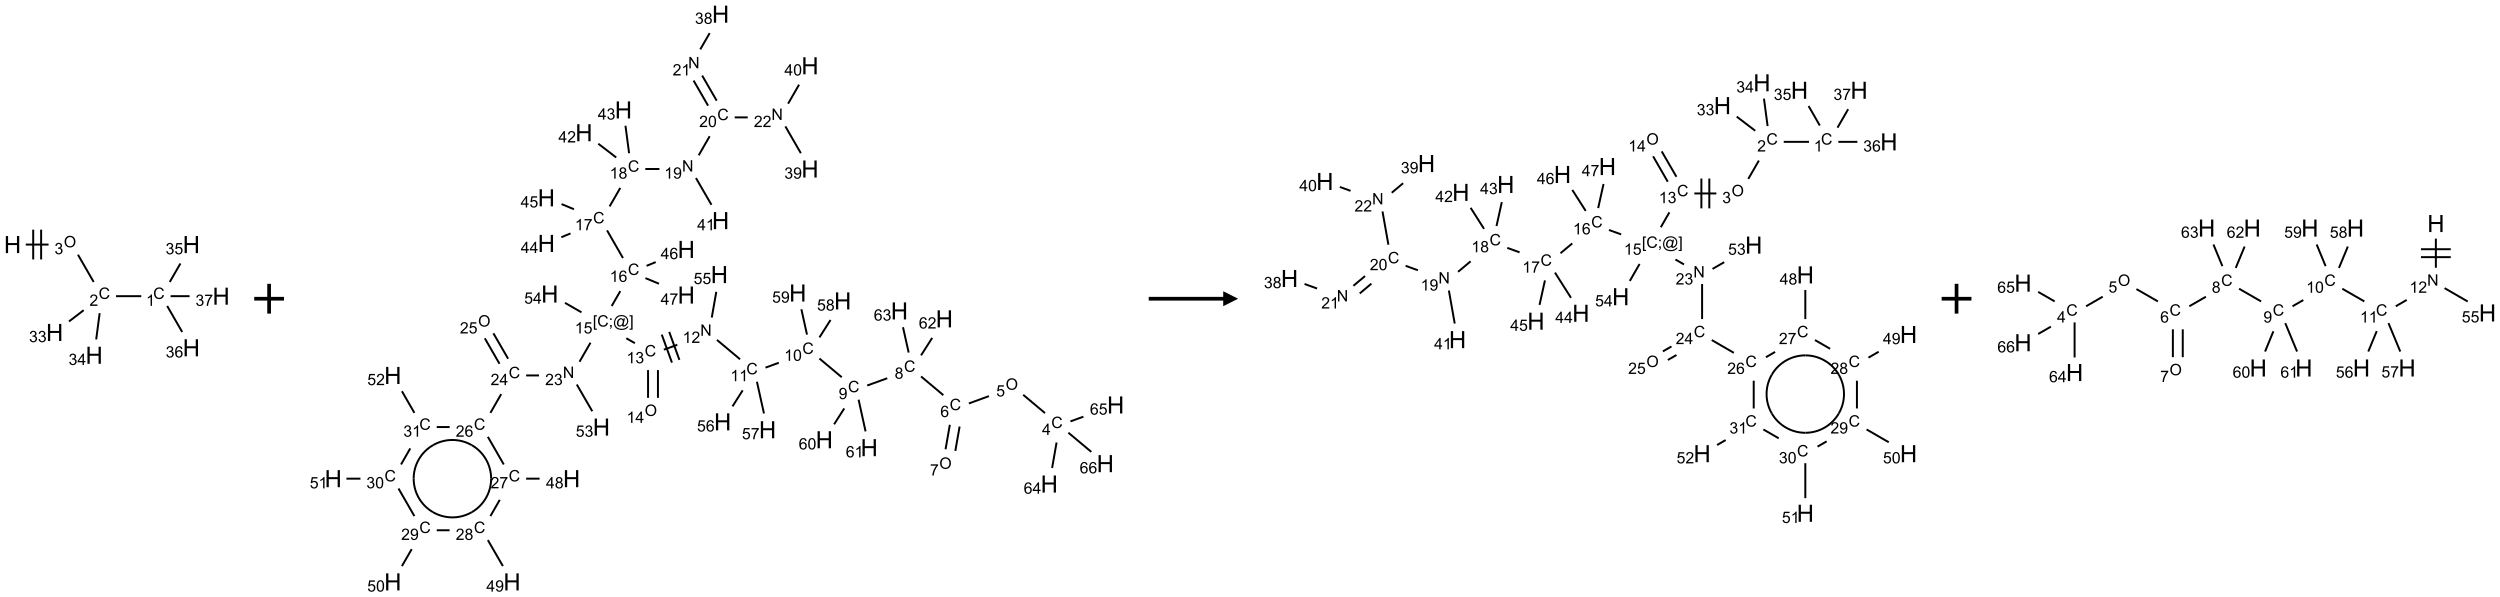<?xml version="1.0" encoding="UTF-8"?>
<svg xmlns="http://www.w3.org/2000/svg" xmlns:xlink="http://www.w3.org/1999/xlink" width="1678" height="401" viewBox="0 0 1678 401">
<defs>
<g>
<g id="glyph-0-0">
<path d="M 2 0 L 2 -10 L 10 -10 L 10 0 Z M 2.25 -0.25 L 9.75 -0.25 L 9.75 -9.75 L 2.25 -9.75 Z M 2.25 -0.25 "/>
</g>
<g id="glyph-0-1">
<path d="M 1.281 0 L 1.281 -11.453 L 2.797 -11.453 L 2.797 -6.75 L 8.75 -6.75 L 8.75 -11.453 L 10.266 -11.453 L 10.266 0 L 8.75 0 L 8.75 -5.398 L 2.797 -5.398 L 2.797 0 Z M 1.281 0 "/>
</g>
<g id="glyph-1-0">
<path d="M 1.332 0 L 1.332 -6.668 L 6.668 -6.668 L 6.668 0 Z M 1.5 -0.168 L 6.5 -0.168 L 6.5 -6.5 L 1.5 -6.5 Z M 1.5 -0.168 "/>
</g>
<g id="glyph-1-1">
<path d="M 0.516 -3.719 C 0.516 -4.984 0.855 -5.977 1.535 -6.695 C 2.215 -7.414 3.094 -7.77 4.172 -7.77 C 4.875 -7.77 5.512 -7.602 6.078 -7.266 C 6.645 -6.93 7.074 -6.461 7.371 -5.855 C 7.668 -5.254 7.816 -4.57 7.816 -3.809 C 7.816 -3.035 7.66 -2.34 7.348 -1.73 C 7.035 -1.117 6.594 -0.656 6.02 -0.34 C 5.449 -0.027 4.828 0.129 4.168 0.129 C 3.449 0.129 2.805 -0.043 2.238 -0.391 C 1.672 -0.738 1.246 -1.211 0.953 -1.812 C 0.66 -2.414 0.516 -3.047 0.516 -3.719 Z M 1.559 -3.703 C 1.559 -2.781 1.805 -2.059 2.301 -1.527 C 2.793 -1 3.414 -0.734 4.16 -0.734 C 4.922 -0.734 5.547 -1 6.039 -1.535 C 6.531 -2.07 6.777 -2.828 6.777 -3.812 C 6.777 -4.434 6.672 -4.977 6.461 -5.441 C 6.25 -5.902 5.945 -6.262 5.539 -6.52 C 5.133 -6.773 4.68 -6.902 4.176 -6.902 C 3.461 -6.902 2.848 -6.656 2.332 -6.164 C 1.816 -5.672 1.559 -4.852 1.559 -3.703 Z M 1.559 -3.703 "/>
</g>
<g id="glyph-1-2">
<path d="M 0.449 -2.016 L 1.387 -2.141 C 1.492 -1.609 1.676 -1.227 1.934 -0.992 C 2.191 -0.758 2.508 -0.641 2.879 -0.641 C 3.32 -0.641 3.695 -0.793 3.996 -1.098 C 4.301 -1.402 4.453 -1.781 4.453 -2.234 C 4.453 -2.664 4.312 -3.02 4.031 -3.301 C 3.75 -3.578 3.391 -3.719 2.957 -3.719 C 2.781 -3.719 2.562 -3.684 2.297 -3.613 L 2.402 -4.438 C 2.465 -4.43 2.516 -4.426 2.551 -4.426 C 2.949 -4.426 3.312 -4.531 3.629 -4.738 C 3.949 -4.949 4.109 -5.27 4.109 -5.703 C 4.109 -6.047 3.992 -6.332 3.762 -6.559 C 3.527 -6.785 3.227 -6.895 2.859 -6.895 C 2.496 -6.895 2.191 -6.781 1.949 -6.551 C 1.707 -6.324 1.547 -5.98 1.48 -5.52 L 0.543 -5.688 C 0.656 -6.316 0.918 -6.805 1.324 -7.148 C 1.73 -7.492 2.234 -7.668 2.84 -7.668 C 3.254 -7.668 3.641 -7.578 3.988 -7.398 C 4.34 -7.219 4.609 -6.977 4.793 -6.668 C 4.98 -6.359 5.074 -6.031 5.074 -5.684 C 5.074 -5.352 4.984 -5.051 4.809 -4.781 C 4.629 -4.512 4.367 -4.297 4.02 -4.137 C 4.473 -4.031 4.824 -3.816 5.074 -3.488 C 5.324 -3.16 5.449 -2.75 5.449 -2.254 C 5.449 -1.59 5.203 -1.023 4.719 -0.559 C 4.234 -0.098 3.617 0.137 2.875 0.137 C 2.203 0.137 1.648 -0.062 1.207 -0.465 C 0.762 -0.863 0.512 -1.379 0.449 -2.016 Z M 0.449 -2.016 "/>
</g>
<g id="glyph-1-3">
<path d="M 6.27 -2.676 L 7.281 -2.422 C 7.07 -1.594 6.688 -0.961 6.137 -0.523 C 5.586 -0.086 4.914 0.129 4.121 0.129 C 3.297 0.129 2.629 -0.039 2.113 -0.371 C 1.598 -0.707 1.203 -1.191 0.934 -1.828 C 0.664 -2.465 0.531 -3.145 0.531 -3.875 C 0.531 -4.672 0.684 -5.363 0.988 -5.957 C 1.293 -6.547 1.723 -6.996 2.285 -7.305 C 2.844 -7.613 3.461 -7.766 4.137 -7.766 C 4.898 -7.766 5.543 -7.57 6.062 -7.184 C 6.582 -6.793 6.945 -6.246 7.152 -5.543 L 6.156 -5.309 C 5.98 -5.863 5.723 -6.266 5.387 -6.52 C 5.051 -6.773 4.625 -6.902 4.113 -6.902 C 3.527 -6.902 3.039 -6.762 2.645 -6.48 C 2.25 -6.199 1.973 -5.82 1.812 -5.348 C 1.652 -4.871 1.574 -4.383 1.574 -3.879 C 1.574 -3.23 1.668 -2.664 1.855 -2.18 C 2.047 -1.695 2.34 -1.332 2.738 -1.094 C 3.137 -0.855 3.57 -0.734 4.035 -0.734 C 4.602 -0.734 5.082 -0.898 5.473 -1.223 C 5.867 -1.551 6.133 -2.035 6.27 -2.676 Z M 6.27 -2.676 "/>
</g>
<g id="glyph-1-4">
<path d="M 5.371 -0.902 L 5.371 0 L 0.324 0 C 0.316 -0.227 0.352 -0.441 0.434 -0.652 C 0.562 -0.996 0.766 -1.332 1.051 -1.668 C 1.332 -2 1.742 -2.387 2.277 -2.824 C 3.105 -3.504 3.668 -4.043 3.957 -4.441 C 4.25 -4.84 4.395 -5.215 4.395 -5.566 C 4.395 -5.938 4.262 -6.254 3.996 -6.508 C 3.73 -6.762 3.387 -6.891 2.957 -6.891 C 2.508 -6.891 2.145 -6.754 1.875 -6.484 C 1.605 -6.215 1.469 -5.84 1.465 -5.359 L 0.5 -5.457 C 0.566 -6.176 0.812 -6.727 1.246 -7.102 C 1.676 -7.477 2.254 -7.668 2.98 -7.668 C 3.711 -7.668 4.293 -7.465 4.719 -7.059 C 5.145 -6.652 5.359 -6.148 5.359 -5.547 C 5.359 -5.242 5.297 -4.941 5.172 -4.645 C 5.047 -4.352 4.84 -4.039 4.551 -3.715 C 4.262 -3.387 3.777 -2.938 3.105 -2.371 C 2.543 -1.898 2.18 -1.578 2.02 -1.41 C 1.859 -1.242 1.73 -1.07 1.625 -0.902 Z M 5.371 -0.902 "/>
</g>
<g id="glyph-1-5">
<path d="M 3.973 0 L 3.035 0 L 3.035 -5.973 C 2.809 -5.758 2.516 -5.543 2.148 -5.328 C 1.781 -5.113 1.453 -4.953 1.16 -4.844 L 1.16 -5.75 C 1.684 -5.996 2.145 -6.297 2.535 -6.645 C 2.93 -6.996 3.207 -7.336 3.371 -7.668 L 3.973 -7.668 Z M 3.973 0 "/>
</g>
<g id="glyph-1-6">
<path d="M 0.441 -2 L 1.426 -2.082 C 1.5 -1.605 1.668 -1.242 1.934 -1.004 C 2.199 -0.762 2.52 -0.641 2.895 -0.641 C 3.348 -0.641 3.73 -0.812 4.043 -1.152 C 4.355 -1.492 4.512 -1.941 4.512 -2.504 C 4.512 -3.039 4.359 -3.461 4.059 -3.77 C 3.758 -4.078 3.367 -4.234 2.879 -4.234 C 2.578 -4.234 2.305 -4.164 2.062 -4.027 C 1.82 -3.891 1.629 -3.715 1.488 -3.496 L 0.609 -3.609 L 1.348 -7.531 L 5.145 -7.531 L 5.145 -6.637 L 2.098 -6.637 L 1.688 -4.582 C 2.145 -4.902 2.625 -5.062 3.129 -5.062 C 3.797 -5.062 4.359 -4.832 4.816 -4.371 C 5.277 -3.91 5.504 -3.312 5.504 -2.59 C 5.504 -1.898 5.305 -1.301 4.902 -0.797 C 4.41 -0.18 3.742 0.129 2.895 0.129 C 2.199 0.129 1.633 -0.062 1.195 -0.453 C 0.758 -0.844 0.504 -1.359 0.441 -2 Z M 0.441 -2 "/>
</g>
<g id="glyph-1-7">
<path d="M 5.309 -5.766 L 4.375 -5.691 C 4.293 -6.059 4.172 -6.328 4.02 -6.496 C 3.766 -6.762 3.453 -6.895 3.082 -6.895 C 2.785 -6.895 2.523 -6.812 2.297 -6.645 C 2 -6.43 1.77 -6.117 1.598 -5.703 C 1.43 -5.289 1.34 -4.703 1.332 -3.938 C 1.559 -4.281 1.836 -4.535 2.16 -4.703 C 2.488 -4.871 2.828 -4.953 3.188 -4.953 C 3.812 -4.953 4.344 -4.723 4.785 -4.262 C 5.223 -3.801 5.441 -3.207 5.441 -2.48 C 5.441 -2 5.34 -1.555 5.133 -1.145 C 4.926 -0.73 4.641 -0.418 4.281 -0.199 C 3.922 0.02 3.512 0.129 3.051 0.129 C 2.27 0.129 1.633 -0.156 1.141 -0.73 C 0.648 -1.305 0.402 -2.254 0.402 -3.574 C 0.402 -5.051 0.672 -6.121 1.219 -6.793 C 1.695 -7.375 2.336 -7.668 3.141 -7.668 C 3.742 -7.668 4.234 -7.5 4.617 -7.16 C 5 -6.824 5.23 -6.359 5.309 -5.766 Z M 1.48 -2.473 C 1.48 -2.152 1.547 -1.844 1.684 -1.547 C 1.82 -1.25 2.016 -1.027 2.262 -0.871 C 2.508 -0.719 2.766 -0.641 3.035 -0.641 C 3.434 -0.641 3.773 -0.801 4.059 -1.121 C 4.344 -1.441 4.484 -1.875 4.484 -2.422 C 4.484 -2.949 4.344 -3.367 4.062 -3.668 C 3.781 -3.973 3.426 -4.125 3 -4.125 C 2.578 -4.125 2.219 -3.973 1.922 -3.668 C 1.625 -3.363 1.48 -2.969 1.48 -2.473 Z M 1.48 -2.473 "/>
</g>
<g id="glyph-1-8">
<path d="M 0.504 -6.637 L 0.504 -7.535 L 5.449 -7.535 L 5.449 -6.809 C 4.961 -6.289 4.48 -5.602 4.004 -4.746 C 3.527 -3.887 3.156 -3.004 2.895 -2.098 C 2.707 -1.461 2.59 -0.762 2.535 0 L 1.574 0 C 1.582 -0.602 1.703 -1.328 1.926 -2.176 C 2.152 -3.027 2.477 -3.848 2.898 -4.637 C 3.32 -5.426 3.77 -6.094 4.246 -6.637 Z M 0.504 -6.637 "/>
</g>
<g id="glyph-1-9">
<path d="M 3.449 0 L 3.449 -1.828 L 0.137 -1.828 L 0.137 -2.688 L 3.621 -7.637 L 4.387 -7.637 L 4.387 -2.688 L 5.418 -2.688 L 5.418 -1.828 L 4.387 -1.828 L 4.387 0 Z M 3.449 -2.688 L 3.449 -6.129 L 1.059 -2.688 Z M 3.449 -2.688 "/>
</g>
<g id="glyph-1-10">
<path d="M 1.887 -4.141 C 1.496 -4.281 1.207 -4.484 1.02 -4.75 C 0.832 -5.016 0.738 -5.328 0.738 -5.699 C 0.738 -6.254 0.938 -6.719 1.34 -7.098 C 1.738 -7.477 2.27 -7.668 2.934 -7.668 C 3.598 -7.668 4.137 -7.473 4.543 -7.086 C 4.949 -6.699 5.152 -6.227 5.152 -5.672 C 5.152 -5.316 5.059 -5.008 4.871 -4.746 C 4.688 -4.484 4.406 -4.281 4.027 -4.141 C 4.496 -3.988 4.852 -3.742 5.098 -3.402 C 5.34 -3.062 5.465 -2.656 5.465 -2.184 C 5.465 -1.531 5.234 -0.98 4.77 -0.535 C 4.309 -0.09 3.703 0.129 2.949 0.129 C 2.195 0.129 1.586 -0.094 1.125 -0.539 C 0.664 -0.984 0.434 -1.543 0.434 -2.207 C 0.434 -2.703 0.559 -3.121 0.809 -3.457 C 1.062 -3.793 1.422 -4.02 1.887 -4.141 Z M 1.699 -5.73 C 1.699 -5.367 1.812 -5.074 2.047 -4.844 C 2.281 -4.613 2.582 -4.5 2.953 -4.5 C 3.312 -4.5 3.609 -4.613 3.84 -4.84 C 4.07 -5.066 4.188 -5.348 4.188 -5.676 C 4.188 -6.02 4.07 -6.309 3.832 -6.543 C 3.594 -6.777 3.297 -6.895 2.941 -6.895 C 2.586 -6.895 2.289 -6.781 2.051 -6.551 C 1.816 -6.324 1.699 -6.047 1.699 -5.73 Z M 1.395 -2.203 C 1.395 -1.938 1.461 -1.676 1.586 -1.426 C 1.711 -1.176 1.902 -0.984 2.152 -0.848 C 2.402 -0.711 2.672 -0.641 2.957 -0.641 C 3.406 -0.641 3.777 -0.785 4.066 -1.074 C 4.359 -1.363 4.504 -1.727 4.504 -2.172 C 4.504 -2.625 4.355 -2.996 4.055 -3.293 C 3.754 -3.586 3.379 -3.734 2.926 -3.734 C 2.484 -3.734 2.121 -3.59 1.832 -3.297 C 1.543 -3.004 1.395 -2.641 1.395 -2.203 Z M 1.395 -2.203 "/>
</g>
<g id="glyph-1-11">
<path d="M 0.582 -1.766 L 1.484 -1.848 C 1.562 -1.426 1.707 -1.117 1.922 -0.926 C 2.137 -0.734 2.414 -0.641 2.75 -0.641 C 3.039 -0.641 3.289 -0.707 3.508 -0.84 C 3.727 -0.973 3.902 -1.148 4.043 -1.367 C 4.18 -1.586 4.297 -1.887 4.391 -2.262 C 4.484 -2.637 4.531 -3.016 4.531 -3.406 C 4.531 -3.449 4.531 -3.512 4.527 -3.594 C 4.34 -3.297 4.082 -3.055 3.758 -2.867 C 3.434 -2.68 3.082 -2.59 2.703 -2.59 C 2.07 -2.59 1.535 -2.816 1.098 -3.277 C 0.66 -3.734 0.441 -4.34 0.441 -5.09 C 0.441 -5.863 0.672 -6.484 1.129 -6.957 C 1.586 -7.43 2.156 -7.668 2.844 -7.668 C 3.34 -7.668 3.793 -7.531 4.207 -7.266 C 4.617 -7 4.93 -6.617 5.145 -6.121 C 5.355 -5.629 5.465 -4.91 5.465 -3.973 C 5.465 -2.996 5.359 -2.223 5.145 -1.645 C 4.934 -1.066 4.617 -0.625 4.199 -0.324 C 3.781 -0.02 3.293 0.129 2.73 0.129 C 2.133 0.129 1.645 -0.035 1.266 -0.367 C 0.887 -0.699 0.66 -1.164 0.582 -1.766 Z M 4.422 -5.137 C 4.422 -5.676 4.277 -6.102 3.992 -6.418 C 3.707 -6.734 3.359 -6.891 2.957 -6.891 C 2.543 -6.891 2.18 -6.719 1.871 -6.379 C 1.562 -6.039 1.406 -5.598 1.406 -5.059 C 1.406 -4.57 1.555 -4.176 1.848 -3.871 C 2.141 -3.566 2.5 -3.418 2.934 -3.418 C 3.367 -3.418 3.723 -3.57 4.004 -3.871 C 4.281 -4.176 4.422 -4.598 4.422 -5.137 Z M 4.422 -5.137 "/>
</g>
<g id="glyph-1-12">
<path d="M 0.441 -3.766 C 0.441 -4.668 0.535 -5.395 0.723 -5.945 C 0.906 -6.496 1.184 -6.922 1.551 -7.219 C 1.918 -7.516 2.375 -7.668 2.934 -7.668 C 3.344 -7.668 3.703 -7.586 4.012 -7.418 C 4.32 -7.254 4.574 -7.016 4.777 -6.707 C 4.977 -6.395 5.137 -6.016 5.25 -5.57 C 5.363 -5.125 5.422 -4.523 5.422 -3.766 C 5.422 -2.871 5.328 -2.148 5.145 -1.598 C 4.961 -1.047 4.688 -0.621 4.32 -0.32 C 3.953 -0.02 3.492 0.129 2.934 0.129 C 2.195 0.129 1.617 -0.133 1.199 -0.66 C 0.695 -1.297 0.441 -2.332 0.441 -3.766 Z M 1.406 -3.766 C 1.406 -2.512 1.555 -1.68 1.848 -1.262 C 2.141 -0.848 2.5 -0.641 2.934 -0.641 C 3.363 -0.641 3.727 -0.848 4.02 -1.266 C 4.312 -1.684 4.457 -2.516 4.457 -3.766 C 4.457 -5.023 4.312 -5.859 4.02 -6.27 C 3.727 -6.684 3.359 -6.891 2.922 -6.891 C 2.492 -6.891 2.148 -6.707 1.891 -6.344 C 1.566 -5.879 1.406 -5.02 1.406 -3.766 Z M 1.406 -3.766 "/>
</g>
<g id="glyph-1-13">
<path d="M 0.812 0 L 0.812 -7.637 L 1.848 -7.637 L 5.859 -1.641 L 5.859 -7.637 L 6.828 -7.637 L 6.828 0 L 5.793 0 L 1.781 -6 L 1.781 0 Z M 0.812 0 "/>
</g>
<g id="glyph-1-14">
<path d="M 0.723 2.121 L 0.723 -7.637 L 2.793 -7.637 L 2.793 -6.859 L 1.66 -6.859 L 1.66 1.344 L 2.793 1.344 L 2.793 2.121 Z M 0.723 2.121 "/>
</g>
<g id="glyph-1-15">
<path d="M 0.949 -4.465 L 0.949 -5.531 L 2.016 -5.531 L 2.016 -4.465 Z M 0.949 0 L 0.949 -1.066 L 2.016 -1.066 L 2.016 0 C 2.016 0.391 1.945 0.711 1.809 0.949 C 1.668 1.191 1.449 1.379 1.145 1.512 L 0.887 1.109 C 1.082 1.023 1.23 0.895 1.324 0.727 C 1.418 0.559 1.469 0.316 1.48 0 Z M 0.949 0 "/>
</g>
<g id="glyph-1-16">
<path d="M 6.047 -0.848 C 5.82 -0.59 5.57 -0.379 5.289 -0.223 C 5.008 -0.062 4.73 0.016 4.449 0.016 C 4.141 0.016 3.84 -0.074 3.547 -0.254 C 3.254 -0.434 3.02 -0.715 2.836 -1.09 C 2.652 -1.465 2.562 -1.875 2.562 -2.324 C 2.562 -2.875 2.703 -3.43 2.988 -3.98 C 3.27 -4.535 3.621 -4.953 4.043 -5.23 C 4.461 -5.508 4.871 -5.645 5.266 -5.645 C 5.566 -5.645 5.855 -5.566 6.129 -5.41 C 6.402 -5.25 6.641 -5.012 6.84 -4.688 L 7.016 -5.496 L 7.949 -5.496 L 7.199 -2 C 7.094 -1.516 7.043 -1.246 7.043 -1.191 C 7.043 -1.098 7.078 -1.02 7.148 -0.949 C 7.219 -0.883 7.305 -0.848 7.406 -0.848 C 7.59 -0.848 7.832 -0.953 8.129 -1.168 C 8.527 -1.445 8.84 -1.816 9.07 -2.285 C 9.301 -2.75 9.418 -3.234 9.418 -3.73 C 9.418 -4.309 9.27 -4.852 8.973 -5.355 C 8.676 -5.859 8.23 -6.262 7.645 -6.562 C 7.055 -6.863 6.406 -7.016 5.691 -7.016 C 4.879 -7.016 4.137 -6.824 3.465 -6.445 C 2.793 -6.066 2.273 -5.52 1.902 -4.809 C 1.535 -4.098 1.348 -3.34 1.348 -2.527 C 1.348 -1.676 1.535 -0.941 1.902 -0.328 C 2.273 0.285 2.809 0.742 3.508 1.035 C 4.207 1.328 4.984 1.473 5.832 1.473 C 6.742 1.473 7.504 1.32 8.121 1.016 C 8.734 0.711 9.195 0.34 9.5 -0.098 L 10.441 -0.098 C 10.266 0.266 9.961 0.637 9.531 1.016 C 9.102 1.395 8.59 1.695 7.996 1.914 C 7.402 2.133 6.688 2.246 5.848 2.246 C 5.078 2.246 4.367 2.145 3.715 1.949 C 3.066 1.75 2.512 1.453 2.051 1.055 C 1.594 0.656 1.25 0.199 1.016 -0.316 C 0.723 -0.973 0.578 -1.684 0.578 -2.441 C 0.578 -3.289 0.75 -4.098 1.098 -4.863 C 1.523 -5.805 2.125 -6.527 2.902 -7.027 C 3.684 -7.527 4.629 -7.777 5.738 -7.777 C 6.602 -7.777 7.375 -7.602 8.059 -7.246 C 8.746 -6.895 9.285 -6.371 9.684 -5.672 C 10.02 -5.07 10.188 -4.418 10.188 -3.715 C 10.188 -2.707 9.832 -1.812 9.125 -1.031 C 8.492 -0.328 7.801 0.02 7.051 0.02 C 6.812 0.02 6.617 -0.016 6.473 -0.09 C 6.324 -0.16 6.215 -0.266 6.145 -0.402 C 6.102 -0.488 6.066 -0.637 6.047 -0.848 Z M 3.527 -2.262 C 3.527 -1.785 3.641 -1.414 3.863 -1.152 C 4.09 -0.887 4.348 -0.754 4.641 -0.754 C 4.836 -0.754 5.039 -0.812 5.254 -0.93 C 5.469 -1.047 5.676 -1.219 5.871 -1.449 C 6.066 -1.676 6.23 -1.969 6.355 -2.32 C 6.48 -2.672 6.543 -3.027 6.543 -3.379 C 6.543 -3.852 6.426 -4.219 6.191 -4.48 C 5.957 -4.738 5.672 -4.871 5.332 -4.871 C 5.109 -4.871 4.902 -4.812 4.707 -4.699 C 4.512 -4.586 4.32 -4.406 4.137 -4.156 C 3.953 -3.906 3.805 -3.602 3.691 -3.246 C 3.582 -2.887 3.527 -2.559 3.527 -2.262 Z M 3.527 -2.262 "/>
</g>
<g id="glyph-1-17">
<path d="M 2.27 2.121 L 0.203 2.121 L 0.203 1.344 L 1.332 1.344 L 1.332 -6.859 L 0.203 -6.859 L 0.203 -7.637 L 2.27 -7.637 Z M 2.27 2.121 "/>
</g>
</g>
</defs>
<path fill="none" stroke-width="0.033" stroke-linecap="butt" stroke-linejoin="miter" stroke="rgb(0%, 0%, 0%)" stroke-opacity="1" stroke-miterlimit="10" d="M 0.222 0 L 0.605 0 " transform="matrix(40, 0, 0, 40, 8.406, 164.154)"/>
<path fill="none" stroke-width="0.033" stroke-linecap="butt" stroke-linejoin="miter" stroke="rgb(0%, 0%, 0%)" stroke-opacity="1" stroke-miterlimit="10" d="M 0.48 0.25 L 0.48 -0.25 " transform="matrix(40, 0, 0, 40, 8.406, 164.154)"/>
<path fill="none" stroke-width="0.033" stroke-linecap="butt" stroke-linejoin="miter" stroke="rgb(0%, 0%, 0%)" stroke-opacity="1" stroke-miterlimit="10" d="M 0.347 0.25 L 0.347 -0.25 " transform="matrix(40, 0, 0, 40, 8.406, 164.154)"/>
<path fill="none" stroke-width="0.033" stroke-linecap="butt" stroke-linejoin="miter" stroke="rgb(0%, 0%, 0%)" stroke-opacity="1" stroke-miterlimit="10" d="M 1.098 0.17 L 1.362 0.628 " transform="matrix(40, 0, 0, 40, 8.406, 164.154)"/>
<path fill="none" stroke-width="0.033" stroke-linecap="butt" stroke-linejoin="miter" stroke="rgb(0%, 0%, 0%)" stroke-opacity="1" stroke-miterlimit="10" d="M 1.737 0.866 L 2.16 0.866 " transform="matrix(40, 0, 0, 40, 8.406, 164.154)"/>
<path fill="none" stroke-width="0.033" stroke-linecap="butt" stroke-linejoin="miter" stroke="rgb(0%, 0%, 0%)" stroke-opacity="1" stroke-miterlimit="10" d="M 2.638 0.628 L 2.817 0.318 " transform="matrix(40, 0, 0, 40, 8.406, 164.154)"/>
<path fill="none" stroke-width="0.033" stroke-linecap="butt" stroke-linejoin="miter" stroke="rgb(0%, 0%, 0%)" stroke-opacity="1" stroke-miterlimit="10" d="M 2.595 1.03 L 2.847 1.467 " transform="matrix(40, 0, 0, 40, 8.406, 164.154)"/>
<path fill="none" stroke-width="0.033" stroke-linecap="butt" stroke-linejoin="miter" stroke="rgb(0%, 0%, 0%)" stroke-opacity="1" stroke-miterlimit="10" d="M 2.652 0.866 L 2.971 0.866 " transform="matrix(40, 0, 0, 40, 8.406, 164.154)"/>
<path fill="none" stroke-width="0.033" stroke-linecap="butt" stroke-linejoin="miter" stroke="rgb(0%, 0%, 0%)" stroke-opacity="1" stroke-miterlimit="10" d="M 1.194 1.101 L 0.948 1.29 " transform="matrix(40, 0, 0, 40, 8.406, 164.154)"/>
<path fill="none" stroke-width="0.033" stroke-linecap="butt" stroke-linejoin="miter" stroke="rgb(0%, 0%, 0%)" stroke-opacity="1" stroke-miterlimit="10" d="M 1.462 1.151 L 1.404 1.592 " transform="matrix(40, 0, 0, 40, 8.406, 164.154)"/>
<g fill="rgb(0%, 0%, 0%)" fill-opacity="1">
<use xlink:href="#glyph-0-1" x="2.633" y="169.883"/>
</g>
<g fill="rgb(0%, 0%, 0%)" fill-opacity="1">
<use xlink:href="#glyph-1-1" x="42.828" y="166.004"/>
</g>
<g fill="rgb(0%, 0%, 0%)" fill-opacity="1">
<use xlink:href="#glyph-1-2" x="36.562" y="170.637"/>
</g>
<g fill="rgb(0%, 0%, 0%)" fill-opacity="1">
<use xlink:href="#glyph-1-3" x="66.188" y="200.641"/>
</g>
<g fill="rgb(0%, 0%, 0%)" fill-opacity="1">
<use xlink:href="#glyph-1-4" x="60.016" y="205.277"/>
</g>
<g fill="rgb(0%, 0%, 0%)" fill-opacity="1">
<use xlink:href="#glyph-1-3" x="102.812" y="200.641"/>
</g>
<g fill="rgb(0%, 0%, 0%)" fill-opacity="1">
<use xlink:href="#glyph-1-5" x="98.035" y="205.277"/>
</g>
<g fill="rgb(0%, 0%, 0%)" fill-opacity="1">
<use xlink:href="#glyph-0-1" x="122.633" y="169.883"/>
</g>
<g fill="rgb(0%, 0%, 0%)" fill-opacity="1">
<use xlink:href="#glyph-1-2" x="111.145" y="170.676"/>
<use xlink:href="#glyph-1-6" x="117.077" y="170.676"/>
</g>
<g fill="rgb(0%, 0%, 0%)" fill-opacity="1">
<use xlink:href="#glyph-0-1" x="122.633" y="239.164"/>
</g>
<g fill="rgb(0%, 0%, 0%)" fill-opacity="1">
<use xlink:href="#glyph-1-2" x="111.207" y="239.957"/>
<use xlink:href="#glyph-1-7" x="117.139" y="239.957"/>
</g>
<g fill="rgb(0%, 0%, 0%)" fill-opacity="1">
<use xlink:href="#glyph-0-1" x="142.633" y="204.523"/>
</g>
<g fill="rgb(0%, 0%, 0%)" fill-opacity="1">
<use xlink:href="#glyph-1-2" x="131.199" y="205.316"/>
<use xlink:href="#glyph-1-8" x="137.132" y="205.316"/>
</g>
<g fill="rgb(0%, 0%, 0%)" fill-opacity="1">
<use xlink:href="#glyph-0-1" x="30.898" y="228.875"/>
</g>
<g fill="rgb(0%, 0%, 0%)" fill-opacity="1">
<use xlink:href="#glyph-1-2" x="19.465" y="229.664"/>
<use xlink:href="#glyph-1-2" x="25.397" y="229.664"/>
</g>
<g fill="rgb(0%, 0%, 0%)" fill-opacity="1">
<use xlink:href="#glyph-0-1" x="57.414" y="244.18"/>
</g>
<g fill="rgb(0%, 0%, 0%)" fill-opacity="1">
<use xlink:href="#glyph-1-2" x="46.012" y="244.973"/>
<use xlink:href="#glyph-1-9" x="51.944" y="244.973"/>
</g>
<path fill="none" stroke-width="0.062" stroke-linecap="butt" stroke-linejoin="miter" stroke="rgb(0%, 0%, 0%)" stroke-opacity="1" stroke-miterlimit="10" d="M -0 0 L 0.5 0 M 0.25 -0.25 L 0.25 0.25 " transform="matrix(40, 0, 0, 40, 170.629, 200.5)"/>
<path fill="none" stroke-width="0.033" stroke-linecap="butt" stroke-linejoin="miter" stroke="rgb(0%, 0%, 0%)" stroke-opacity="1" stroke-miterlimit="10" d="M 11.944 6.694 L 11.578 6.387 " transform="matrix(40, 0, 0, 40, 223.652, 9.514)"/>
<path fill="none" stroke-width="0.033" stroke-linecap="butt" stroke-linejoin="miter" stroke="rgb(0%, 0%, 0%)" stroke-opacity="1" stroke-miterlimit="10" d="M 11.003 6.409 L 10.666 6.532 " transform="matrix(40, 0, 0, 40, 223.652, 9.514)"/>
<path fill="none" stroke-width="0.033" stroke-linecap="butt" stroke-linejoin="miter" stroke="rgb(0%, 0%, 0%)" stroke-opacity="1" stroke-miterlimit="10" d="M 10.347 6.89 L 10.275 7.301 " transform="matrix(40, 0, 0, 40, 223.652, 9.514)"/>
<path fill="none" stroke-width="0.033" stroke-linecap="butt" stroke-linejoin="miter" stroke="rgb(0%, 0%, 0%)" stroke-opacity="1" stroke-miterlimit="10" d="M 10.511 6.919 L 10.439 7.329 " transform="matrix(40, 0, 0, 40, 223.652, 9.514)"/>
<path fill="none" stroke-width="0.033" stroke-linecap="butt" stroke-linejoin="miter" stroke="rgb(0%, 0%, 0%)" stroke-opacity="1" stroke-miterlimit="10" d="M 10.238 6.393 L 9.864 6.079 " transform="matrix(40, 0, 0, 40, 223.652, 9.514)"/>
<path fill="none" stroke-width="0.033" stroke-linecap="butt" stroke-linejoin="miter" stroke="rgb(0%, 0%, 0%)" stroke-opacity="1" stroke-miterlimit="10" d="M 9.297 6.109 L 8.96 6.231 " transform="matrix(40, 0, 0, 40, 223.652, 9.514)"/>
<path fill="none" stroke-width="0.033" stroke-linecap="butt" stroke-linejoin="miter" stroke="rgb(0%, 0%, 0%)" stroke-opacity="1" stroke-miterlimit="10" d="M 8.533 6.092 L 8.158 5.778 " transform="matrix(40, 0, 0, 40, 223.652, 9.514)"/>
<path fill="none" stroke-width="0.033" stroke-linecap="butt" stroke-linejoin="miter" stroke="rgb(0%, 0%, 0%)" stroke-opacity="1" stroke-miterlimit="10" d="M 7.477 5.849 L 7.254 5.931 " transform="matrix(40, 0, 0, 40, 223.652, 9.514)"/>
<path fill="none" stroke-width="0.033" stroke-linecap="butt" stroke-linejoin="miter" stroke="rgb(0%, 0%, 0%)" stroke-opacity="1" stroke-miterlimit="10" d="M 6.827 5.791 L 6.439 5.466 " transform="matrix(40, 0, 0, 40, 223.652, 9.514)"/>
<path fill="none" stroke-width="0.033" stroke-linecap="butt" stroke-linejoin="miter" stroke="rgb(0%, 0%, 0%)" stroke-opacity="1" stroke-miterlimit="10" d="M 5.774 5.548 L 5.548 5.63 " transform="matrix(40, 0, 0, 40, 223.652, 9.514)"/>
<path fill="none" stroke-width="0.033" stroke-linecap="butt" stroke-linejoin="miter" stroke="rgb(0%, 0%, 0%)" stroke-opacity="1" stroke-miterlimit="10" d="M 5.513 5.377 L 5.684 5.847 " transform="matrix(40, 0, 0, 40, 223.652, 9.514)"/>
<path fill="none" stroke-width="0.033" stroke-linecap="butt" stroke-linejoin="miter" stroke="rgb(0%, 0%, 0%)" stroke-opacity="1" stroke-miterlimit="10" d="M 5.638 5.331 L 5.809 5.801 " transform="matrix(40, 0, 0, 40, 223.652, 9.514)"/>
<path fill="none" stroke-width="0.033" stroke-linecap="butt" stroke-linejoin="miter" stroke="rgb(0%, 0%, 0%)" stroke-opacity="1" stroke-miterlimit="10" d="M 5.283 5.972 L 5.283 6.438 " transform="matrix(40, 0, 0, 40, 223.652, 9.514)"/>
<path fill="none" stroke-width="0.033" stroke-linecap="butt" stroke-linejoin="miter" stroke="rgb(0%, 0%, 0%)" stroke-opacity="1" stroke-miterlimit="10" d="M 5.449 5.972 L 5.449 6.438 " transform="matrix(40, 0, 0, 40, 223.652, 9.514)"/>
<path fill="none" stroke-width="0.033" stroke-linecap="butt" stroke-linejoin="miter" stroke="rgb(0%, 0%, 0%)" stroke-opacity="1" stroke-miterlimit="10" d="M 5.062 5.521 L 4.918 5.438 " transform="matrix(40, 0, 0, 40, 223.652, 9.514)"/>
<path fill="none" stroke-width="0.033" stroke-linecap="butt" stroke-linejoin="miter" stroke="rgb(0%, 0%, 0%)" stroke-opacity="1" stroke-miterlimit="10" d="M 4.673 4.897 L 4.817 4.647 " transform="matrix(40, 0, 0, 40, 223.652, 9.514)"/>
<path fill="none" stroke-width="0.033" stroke-linecap="butt" stroke-linejoin="miter" stroke="rgb(0%, 0%, 0%)" stroke-opacity="1" stroke-miterlimit="10" d="M 4.862 4.092 L 4.595 3.628 " transform="matrix(40, 0, 0, 40, 223.652, 9.514)"/>
<path fill="none" stroke-width="0.033" stroke-linecap="butt" stroke-linejoin="miter" stroke="rgb(0%, 0%, 0%)" stroke-opacity="1" stroke-miterlimit="10" d="M 4.638 3.226 L 4.817 2.915 " transform="matrix(40, 0, 0, 40, 223.652, 9.514)"/>
<path fill="none" stroke-width="0.033" stroke-linecap="butt" stroke-linejoin="miter" stroke="rgb(0%, 0%, 0%)" stroke-opacity="1" stroke-miterlimit="10" d="M 5.237 2.598 L 5.474 2.598 " transform="matrix(40, 0, 0, 40, 223.652, 9.514)"/>
<path fill="none" stroke-width="0.033" stroke-linecap="butt" stroke-linejoin="miter" stroke="rgb(0%, 0%, 0%)" stroke-opacity="1" stroke-miterlimit="10" d="M 6.133 2.368 L 6.317 2.048 " transform="matrix(40, 0, 0, 40, 223.652, 9.514)"/>
<path fill="none" stroke-width="0.033" stroke-linecap="butt" stroke-linejoin="miter" stroke="rgb(0%, 0%, 0%)" stroke-opacity="1" stroke-miterlimit="10" d="M 6.435 1.452 L 6.191 1.03 " transform="matrix(40, 0, 0, 40, 223.652, 9.514)"/>
<path fill="none" stroke-width="0.033" stroke-linecap="butt" stroke-linejoin="miter" stroke="rgb(0%, 0%, 0%)" stroke-opacity="1" stroke-miterlimit="10" d="M 6.29 1.535 L 6.047 1.114 " transform="matrix(40, 0, 0, 40, 223.652, 9.514)"/>
<path fill="none" stroke-width="0.033" stroke-linecap="butt" stroke-linejoin="miter" stroke="rgb(0%, 0%, 0%)" stroke-opacity="1" stroke-miterlimit="10" d="M 6.159 0.591 L 6.317 0.318 " transform="matrix(40, 0, 0, 40, 223.652, 9.514)"/>
<path fill="none" stroke-width="0.033" stroke-linecap="butt" stroke-linejoin="miter" stroke="rgb(0%, 0%, 0%)" stroke-opacity="1" stroke-miterlimit="10" d="M 6.737 1.732 L 6.955 1.732 " transform="matrix(40, 0, 0, 40, 223.652, 9.514)"/>
<path fill="none" stroke-width="0.033" stroke-linecap="butt" stroke-linejoin="miter" stroke="rgb(0%, 0%, 0%)" stroke-opacity="1" stroke-miterlimit="10" d="M 7.587 1.883 L 7.847 2.333 " transform="matrix(40, 0, 0, 40, 223.652, 9.514)"/>
<path fill="none" stroke-width="0.033" stroke-linecap="butt" stroke-linejoin="miter" stroke="rgb(0%, 0%, 0%)" stroke-opacity="1" stroke-miterlimit="10" d="M 7.633 1.502 L 7.817 1.183 " transform="matrix(40, 0, 0, 40, 223.652, 9.514)"/>
<path fill="none" stroke-width="0.033" stroke-linecap="butt" stroke-linejoin="miter" stroke="rgb(0%, 0%, 0%)" stroke-opacity="1" stroke-miterlimit="10" d="M 6.087 2.75 L 6.347 3.199 " transform="matrix(40, 0, 0, 40, 223.652, 9.514)"/>
<path fill="none" stroke-width="0.033" stroke-linecap="butt" stroke-linejoin="miter" stroke="rgb(0%, 0%, 0%)" stroke-opacity="1" stroke-miterlimit="10" d="M 4.749 2.405 L 4.448 2.174 " transform="matrix(40, 0, 0, 40, 223.652, 9.514)"/>
<path fill="none" stroke-width="0.033" stroke-linecap="butt" stroke-linejoin="miter" stroke="rgb(0%, 0%, 0%)" stroke-opacity="1" stroke-miterlimit="10" d="M 4.965 2.333 L 4.904 1.872 " transform="matrix(40, 0, 0, 40, 223.652, 9.514)"/>
<path fill="none" stroke-width="0.033" stroke-linecap="butt" stroke-linejoin="miter" stroke="rgb(0%, 0%, 0%)" stroke-opacity="1" stroke-miterlimit="10" d="M 3.982 3.679 L 3.828 3.743 " transform="matrix(40, 0, 0, 40, 223.652, 9.514)"/>
<path fill="none" stroke-width="0.033" stroke-linecap="butt" stroke-linejoin="miter" stroke="rgb(0%, 0%, 0%)" stroke-opacity="1" stroke-miterlimit="10" d="M 4.039 3.273 L 3.832 3.187 " transform="matrix(40, 0, 0, 40, 223.652, 9.514)"/>
<path fill="none" stroke-width="0.033" stroke-linecap="butt" stroke-linejoin="miter" stroke="rgb(0%, 0%, 0%)" stroke-opacity="1" stroke-miterlimit="10" d="M 5.258 4.223 L 5.411 4.16 " transform="matrix(40, 0, 0, 40, 223.652, 9.514)"/>
<path fill="none" stroke-width="0.033" stroke-linecap="butt" stroke-linejoin="miter" stroke="rgb(0%, 0%, 0%)" stroke-opacity="1" stroke-miterlimit="10" d="M 5.239 4.429 L 5.466 4.523 " transform="matrix(40, 0, 0, 40, 223.652, 9.514)"/>
<path fill="none" stroke-width="0.033" stroke-linecap="butt" stroke-linejoin="miter" stroke="rgb(0%, 0%, 0%)" stroke-opacity="1" stroke-miterlimit="10" d="M 4.317 5.513 L 4.133 5.832 " transform="matrix(40, 0, 0, 40, 223.652, 9.514)"/>
<path fill="none" stroke-width="0.033" stroke-linecap="butt" stroke-linejoin="miter" stroke="rgb(0%, 0%, 0%)" stroke-opacity="1" stroke-miterlimit="10" d="M 3.453 6.062 L 3.237 6.062 " transform="matrix(40, 0, 0, 40, 223.652, 9.514)"/>
<path fill="none" stroke-width="0.033" stroke-linecap="butt" stroke-linejoin="miter" stroke="rgb(0%, 0%, 0%)" stroke-opacity="1" stroke-miterlimit="10" d="M 2.935 5.782 L 2.688 5.355 " transform="matrix(40, 0, 0, 40, 223.652, 9.514)"/>
<path fill="none" stroke-width="0.033" stroke-linecap="butt" stroke-linejoin="miter" stroke="rgb(0%, 0%, 0%)" stroke-opacity="1" stroke-miterlimit="10" d="M 2.79 5.866 L 2.544 5.439 " transform="matrix(40, 0, 0, 40, 223.652, 9.514)"/>
<path fill="none" stroke-width="0.033" stroke-linecap="butt" stroke-linejoin="miter" stroke="rgb(0%, 0%, 0%)" stroke-opacity="1" stroke-miterlimit="10" d="M 2.819 6.375 L 2.638 6.69 " transform="matrix(40, 0, 0, 40, 223.652, 9.514)"/>
<path fill="none" stroke-width="0.033" stroke-linecap="butt" stroke-linejoin="miter" stroke="rgb(0%, 0%, 0%)" stroke-opacity="1" stroke-miterlimit="10" d="M 2.595 7.092 L 2.862 7.556 " transform="matrix(40, 0, 0, 40, 223.652, 9.514)"/>
<path fill="none" stroke-width="0.033" stroke-linecap="butt" stroke-linejoin="miter" stroke="rgb(0%, 0%, 0%)" stroke-opacity="1" stroke-miterlimit="10" d="M 3.237 7.794 L 3.463 7.794 " transform="matrix(40, 0, 0, 40, 223.652, 9.514)"/>
<path fill="none" stroke-width="0.033" stroke-linecap="butt" stroke-linejoin="miter" stroke="rgb(0%, 0%, 0%)" stroke-opacity="1" stroke-miterlimit="10" d="M 2.795 8.149 L 2.638 8.422 " transform="matrix(40, 0, 0, 40, 223.652, 9.514)"/>
<path fill="none" stroke-width="0.033" stroke-linecap="butt" stroke-linejoin="miter" stroke="rgb(0%, 0%, 0%)" stroke-opacity="1" stroke-miterlimit="10" d="M 2.595 8.825 L 2.847 9.261 " transform="matrix(40, 0, 0, 40, 223.652, 9.514)"/>
<path fill="none" stroke-width="0.033" stroke-linecap="butt" stroke-linejoin="miter" stroke="rgb(0%, 0%, 0%)" stroke-opacity="1" stroke-miterlimit="10" d="M 1.953 8.66 L 1.737 8.66 " transform="matrix(40, 0, 0, 40, 223.652, 9.514)"/>
<path fill="none" stroke-width="0.033" stroke-linecap="butt" stroke-linejoin="miter" stroke="rgb(0%, 0%, 0%)" stroke-opacity="1" stroke-miterlimit="10" d="M 1.317 8.977 L 1.153 9.261 " transform="matrix(40, 0, 0, 40, 223.652, 9.514)"/>
<path fill="none" stroke-width="0.033" stroke-linecap="butt" stroke-linejoin="miter" stroke="rgb(0%, 0%, 0%)" stroke-opacity="1" stroke-miterlimit="10" d="M 1.362 8.422 L 1.095 7.959 " transform="matrix(40, 0, 0, 40, 223.652, 9.514)"/>
<path fill="none" stroke-width="0.033" stroke-linecap="butt" stroke-linejoin="miter" stroke="rgb(0%, 0%, 0%)" stroke-opacity="1" stroke-miterlimit="10" d="M 0.457 7.794 L 0.222 7.794 " transform="matrix(40, 0, 0, 40, 223.652, 9.514)"/>
<path fill="none" stroke-width="0.033" stroke-linecap="butt" stroke-linejoin="miter" stroke="rgb(0%, 0%, 0%)" stroke-opacity="1" stroke-miterlimit="10" d="M 1.138 7.556 L 1.293 7.286 " transform="matrix(40, 0, 0, 40, 223.652, 9.514)"/>
<path fill="none" stroke-width="0.033" stroke-linecap="butt" stroke-linejoin="miter" stroke="rgb(0%, 0%, 0%)" stroke-opacity="1" stroke-miterlimit="10" d="M 1.737 6.928 L 1.954 6.928 " transform="matrix(40, 0, 0, 40, 223.652, 9.514)"/>
<path fill="none" stroke-width="0.033" stroke-linecap="butt" stroke-linejoin="miter" stroke="rgb(0%, 0%, 0%)" stroke-opacity="1" stroke-miterlimit="10" d="M 1.362 6.69 L 1.153 6.327 " transform="matrix(40, 0, 0, 40, 223.652, 9.514)"/>
<path fill="none" stroke-width="0.033" stroke-linecap="butt" stroke-linejoin="miter" stroke="rgb(0%, 0%, 0%)" stroke-opacity="1" stroke-miterlimit="10" d="M 4.087 6.214 L 4.347 6.663 " transform="matrix(40, 0, 0, 40, 223.652, 9.514)"/>
<path fill="none" stroke-width="0.033" stroke-linecap="butt" stroke-linejoin="miter" stroke="rgb(0%, 0%, 0%)" stroke-opacity="1" stroke-miterlimit="10" d="M 4.166 5.003 L 3.889 4.844 " transform="matrix(40, 0, 0, 40, 223.652, 9.514)"/>
<path fill="none" stroke-width="0.033" stroke-linecap="butt" stroke-linejoin="miter" stroke="rgb(0%, 0%, 0%)" stroke-opacity="1" stroke-miterlimit="10" d="M 6.352 5.091 L 6.428 4.659 " transform="matrix(40, 0, 0, 40, 223.652, 9.514)"/>
<path fill="none" stroke-width="0.033" stroke-linecap="butt" stroke-linejoin="miter" stroke="rgb(0%, 0%, 0%)" stroke-opacity="1" stroke-miterlimit="10" d="M 6.871 6.312 L 6.7 6.581 " transform="matrix(40, 0, 0, 40, 223.652, 9.514)"/>
<path fill="none" stroke-width="0.033" stroke-linecap="butt" stroke-linejoin="miter" stroke="rgb(0%, 0%, 0%)" stroke-opacity="1" stroke-miterlimit="10" d="M 7.11 6.168 L 7.228 6.7 " transform="matrix(40, 0, 0, 40, 223.652, 9.514)"/>
<path fill="none" stroke-width="0.033" stroke-linecap="butt" stroke-linejoin="miter" stroke="rgb(0%, 0%, 0%)" stroke-opacity="1" stroke-miterlimit="10" d="M 8.159 5.424 L 8.345 5.131 " transform="matrix(40, 0, 0, 40, 223.652, 9.514)"/>
<path fill="none" stroke-width="0.033" stroke-linecap="butt" stroke-linejoin="miter" stroke="rgb(0%, 0%, 0%)" stroke-opacity="1" stroke-miterlimit="10" d="M 7.95 5.377 L 7.856 4.952 " transform="matrix(40, 0, 0, 40, 223.652, 9.514)"/>
<path fill="none" stroke-width="0.033" stroke-linecap="butt" stroke-linejoin="miter" stroke="rgb(0%, 0%, 0%)" stroke-opacity="1" stroke-miterlimit="10" d="M 8.575 6.616 L 8.405 6.882 " transform="matrix(40, 0, 0, 40, 223.652, 9.514)"/>
<path fill="none" stroke-width="0.033" stroke-linecap="butt" stroke-linejoin="miter" stroke="rgb(0%, 0%, 0%)" stroke-opacity="1" stroke-miterlimit="10" d="M 8.816 6.469 L 8.933 7.001 " transform="matrix(40, 0, 0, 40, 223.652, 9.514)"/>
<path fill="none" stroke-width="0.033" stroke-linecap="butt" stroke-linejoin="miter" stroke="rgb(0%, 0%, 0%)" stroke-opacity="1" stroke-miterlimit="10" d="M 9.864 5.725 L 10.051 5.432 " transform="matrix(40, 0, 0, 40, 223.652, 9.514)"/>
<path fill="none" stroke-width="0.033" stroke-linecap="butt" stroke-linejoin="miter" stroke="rgb(0%, 0%, 0%)" stroke-opacity="1" stroke-miterlimit="10" d="M 9.656 5.678 L 9.561 5.253 " transform="matrix(40, 0, 0, 40, 223.652, 9.514)"/>
<path fill="none" stroke-width="0.033" stroke-linecap="butt" stroke-linejoin="miter" stroke="rgb(0%, 0%, 0%)" stroke-opacity="1" stroke-miterlimit="10" d="M 12.138 7.187 L 12.063 7.615 " transform="matrix(40, 0, 0, 40, 223.652, 9.514)"/>
<path fill="none" stroke-width="0.033" stroke-linecap="butt" stroke-linejoin="miter" stroke="rgb(0%, 0%, 0%)" stroke-opacity="1" stroke-miterlimit="10" d="M 12.371 6.833 L 12.588 6.754 " transform="matrix(40, 0, 0, 40, 223.652, 9.514)"/>
<path fill="none" stroke-width="0.033" stroke-linecap="butt" stroke-linejoin="miter" stroke="rgb(0%, 0%, 0%)" stroke-opacity="1" stroke-miterlimit="10" d="M 12.336 7.023 L 12.721 7.345 " transform="matrix(40, 0, 0, 40, 223.652, 9.514)"/>
<path fill="none" stroke-width="0.033" stroke-linecap="butt" stroke-linejoin="miter" stroke="rgb(0%, 0%, 0%)" stroke-opacity="1" stroke-miterlimit="10" d="M 2.325 7.232 C 2.526 7.348 2.65 7.562 2.65 7.794 " transform="matrix(40, 0, 0, 40, 223.652, 9.514)"/>
<path fill="none" stroke-width="0.033" stroke-linecap="butt" stroke-linejoin="miter" stroke="rgb(0%, 0%, 0%)" stroke-opacity="1" stroke-miterlimit="10" d="M 1.675 7.232 C 1.876 7.116 2.124 7.116 2.325 7.232 " transform="matrix(40, 0, 0, 40, 223.652, 9.514)"/>
<path fill="none" stroke-width="0.033" stroke-linecap="butt" stroke-linejoin="miter" stroke="rgb(0%, 0%, 0%)" stroke-opacity="1" stroke-miterlimit="10" d="M 1.35 7.794 C 1.35 7.562 1.474 7.348 1.675 7.232 " transform="matrix(40, 0, 0, 40, 223.652, 9.514)"/>
<path fill="none" stroke-width="0.033" stroke-linecap="butt" stroke-linejoin="miter" stroke="rgb(0%, 0%, 0%)" stroke-opacity="1" stroke-miterlimit="10" d="M 1.675 8.357 C 1.474 8.241 1.35 8.026 1.35 7.794 " transform="matrix(40, 0, 0, 40, 223.652, 9.514)"/>
<path fill="none" stroke-width="0.033" stroke-linecap="butt" stroke-linejoin="miter" stroke="rgb(0%, 0%, 0%)" stroke-opacity="1" stroke-miterlimit="10" d="M 2.325 8.357 C 2.124 8.473 1.876 8.473 1.675 8.357 " transform="matrix(40, 0, 0, 40, 223.652, 9.514)"/>
<path fill="none" stroke-width="0.033" stroke-linecap="butt" stroke-linejoin="miter" stroke="rgb(0%, 0%, 0%)" stroke-opacity="1" stroke-miterlimit="10" d="M 2.65 7.794 C 2.65 8.026 2.526 8.241 2.325 8.357 " transform="matrix(40, 0, 0, 40, 223.652, 9.514)"/>
<g fill="rgb(0%, 0%, 0%)" fill-opacity="1">
<use xlink:href="#glyph-1-3" x="705.617" y="287.328"/>
</g>
<g fill="rgb(0%, 0%, 0%)" fill-opacity="1">
<use xlink:href="#glyph-1-9" x="699.398" y="291.934"/>
</g>
<g fill="rgb(0%, 0%, 0%)" fill-opacity="1">
<use xlink:href="#glyph-1-1" x="674.992" y="261.621"/>
</g>
<g fill="rgb(0%, 0%, 0%)" fill-opacity="1">
<use xlink:href="#glyph-1-6" x="668.668" y="266.117"/>
</g>
<g fill="rgb(0%, 0%, 0%)" fill-opacity="1">
<use xlink:href="#glyph-1-3" x="637.391" y="275.297"/>
</g>
<g fill="rgb(0%, 0%, 0%)" fill-opacity="1">
<use xlink:href="#glyph-1-7" x="631.145" y="279.934"/>
</g>
<g fill="rgb(0%, 0%, 0%)" fill-opacity="1">
<use xlink:href="#glyph-1-1" x="630.457" y="314.691"/>
</g>
<g fill="rgb(0%, 0%, 0%)" fill-opacity="1">
<use xlink:href="#glyph-1-8" x="624.191" y="319.195"/>
</g>
<g fill="rgb(0%, 0%, 0%)" fill-opacity="1">
<use xlink:href="#glyph-1-3" x="606.746" y="249.586"/>
</g>
<g fill="rgb(0%, 0%, 0%)" fill-opacity="1">
<use xlink:href="#glyph-1-10" x="600.48" y="254.223"/>
</g>
<g fill="rgb(0%, 0%, 0%)" fill-opacity="1">
<use xlink:href="#glyph-1-3" x="569.16" y="263.266"/>
</g>
<g fill="rgb(0%, 0%, 0%)" fill-opacity="1">
<use xlink:href="#glyph-1-11" x="562.891" y="267.902"/>
</g>
<g fill="rgb(0%, 0%, 0%)" fill-opacity="1">
<use xlink:href="#glyph-1-3" x="538.52" y="237.555"/>
</g>
<g fill="rgb(0%, 0%, 0%)" fill-opacity="1">
<use xlink:href="#glyph-1-5" x="526.359" y="242.191"/>
<use xlink:href="#glyph-1-12" x="532.292" y="242.191"/>
</g>
<g fill="rgb(0%, 0%, 0%)" fill-opacity="1">
<use xlink:href="#glyph-1-3" x="500.93" y="251.234"/>
</g>
<g fill="rgb(0%, 0%, 0%)" fill-opacity="1">
<use xlink:href="#glyph-1-5" x="490.219" y="255.871"/>
<use xlink:href="#glyph-1-5" x="496.151" y="255.871"/>
</g>
<g fill="rgb(0%, 0%, 0%)" fill-opacity="1">
<use xlink:href="#glyph-1-13" x="470.008" y="225.391"/>
</g>
<g fill="rgb(0%, 0%, 0%)" fill-opacity="1">
<use xlink:href="#glyph-1-5" x="458.18" y="230.16"/>
<use xlink:href="#glyph-1-4" x="464.112" y="230.16"/>
</g>
<g fill="rgb(0%, 0%, 0%)" fill-opacity="1">
<use xlink:href="#glyph-1-3" x="432.699" y="239.203"/>
</g>
<g fill="rgb(0%, 0%, 0%)" fill-opacity="1">
<use xlink:href="#glyph-1-5" x="420.516" y="243.84"/>
<use xlink:href="#glyph-1-2" x="426.448" y="243.84"/>
</g>
<g fill="rgb(0%, 0%, 0%)" fill-opacity="1">
<use xlink:href="#glyph-1-1" x="432.715" y="279.207"/>
</g>
<g fill="rgb(0%, 0%, 0%)" fill-opacity="1">
<use xlink:href="#glyph-1-5" x="420.547" y="283.84"/>
<use xlink:href="#glyph-1-9" x="426.479" y="283.84"/>
</g>
<g fill="rgb(0%, 0%, 0%)" fill-opacity="1">
<use xlink:href="#glyph-1-14" x="397.863" y="219.211"/>
<use xlink:href="#glyph-1-3" x="400.827" y="219.211"/>
<use xlink:href="#glyph-1-15" x="408.53" y="219.211"/>
<use xlink:href="#glyph-1-16" x="411.493" y="219.211"/>
<use xlink:href="#glyph-1-17" x="422.322" y="219.211"/>
</g>
<g fill="rgb(0%, 0%, 0%)" fill-opacity="1">
<use xlink:href="#glyph-1-5" x="385.816" y="223.84"/>
<use xlink:href="#glyph-1-6" x="391.749" y="223.84"/>
</g>
<g fill="rgb(0%, 0%, 0%)" fill-opacity="1">
<use xlink:href="#glyph-1-3" x="421.434" y="184.562"/>
</g>
<g fill="rgb(0%, 0%, 0%)" fill-opacity="1">
<use xlink:href="#glyph-1-5" x="409.254" y="189.199"/>
<use xlink:href="#glyph-1-7" x="415.186" y="189.199"/>
</g>
<g fill="rgb(0%, 0%, 0%)" fill-opacity="1">
<use xlink:href="#glyph-1-3" x="398.059" y="149.922"/>
</g>
<g fill="rgb(0%, 0%, 0%)" fill-opacity="1">
<use xlink:href="#glyph-1-5" x="385.875" y="154.559"/>
<use xlink:href="#glyph-1-8" x="391.807" y="154.559"/>
</g>
<g fill="rgb(0%, 0%, 0%)" fill-opacity="1">
<use xlink:href="#glyph-1-3" x="421.434" y="115.281"/>
</g>
<g fill="rgb(0%, 0%, 0%)" fill-opacity="1">
<use xlink:href="#glyph-1-5" x="409.234" y="119.918"/>
<use xlink:href="#glyph-1-10" x="415.167" y="119.918"/>
</g>
<g fill="rgb(0%, 0%, 0%)" fill-opacity="1">
<use xlink:href="#glyph-1-13" x="457.777" y="115.148"/>
</g>
<g fill="rgb(0%, 0%, 0%)" fill-opacity="1">
<use xlink:href="#glyph-1-5" x="445.859" y="119.918"/>
<use xlink:href="#glyph-1-11" x="451.792" y="119.918"/>
</g>
<g fill="rgb(0%, 0%, 0%)" fill-opacity="1">
<use xlink:href="#glyph-1-3" x="481.434" y="80.641"/>
</g>
<g fill="rgb(0%, 0%, 0%)" fill-opacity="1">
<use xlink:href="#glyph-1-4" x="469.277" y="85.277"/>
<use xlink:href="#glyph-1-12" x="475.21" y="85.277"/>
</g>
<g fill="rgb(0%, 0%, 0%)" fill-opacity="1">
<use xlink:href="#glyph-1-13" x="461.887" y="45.867"/>
</g>
<g fill="rgb(0%, 0%, 0%)" fill-opacity="1">
<use xlink:href="#glyph-1-4" x="451.461" y="50.637"/>
<use xlink:href="#glyph-1-5" x="457.393" y="50.637"/>
</g>
<g fill="rgb(0%, 0%, 0%)" fill-opacity="1">
<use xlink:href="#glyph-0-1" x="477.879" y="15.242"/>
</g>
<g fill="rgb(0%, 0%, 0%)" fill-opacity="1">
<use xlink:href="#glyph-1-2" x="466.43" y="16.035"/>
<use xlink:href="#glyph-1-10" x="472.362" y="16.035"/>
</g>
<g fill="rgb(0%, 0%, 0%)" fill-opacity="1">
<use xlink:href="#glyph-1-13" x="517.777" y="80.508"/>
</g>
<g fill="rgb(0%, 0%, 0%)" fill-opacity="1">
<use xlink:href="#glyph-1-4" x="505.957" y="85.277"/>
<use xlink:href="#glyph-1-4" x="511.889" y="85.277"/>
</g>
<g fill="rgb(0%, 0%, 0%)" fill-opacity="1">
<use xlink:href="#glyph-0-1" x="537.879" y="119.164"/>
</g>
<g fill="rgb(0%, 0%, 0%)" fill-opacity="1">
<use xlink:href="#glyph-1-2" x="526.43" y="119.957"/>
<use xlink:href="#glyph-1-11" x="532.362" y="119.957"/>
</g>
<g fill="rgb(0%, 0%, 0%)" fill-opacity="1">
<use xlink:href="#glyph-0-1" x="537.879" y="49.883"/>
</g>
<g fill="rgb(0%, 0%, 0%)" fill-opacity="1">
<use xlink:href="#glyph-1-9" x="526.473" y="50.676"/>
<use xlink:href="#glyph-1-12" x="532.405" y="50.676"/>
</g>
<g fill="rgb(0%, 0%, 0%)" fill-opacity="1">
<use xlink:href="#glyph-0-1" x="477.879" y="153.805"/>
</g>
<g fill="rgb(0%, 0%, 0%)" fill-opacity="1">
<use xlink:href="#glyph-1-9" x="467.922" y="154.598"/>
<use xlink:href="#glyph-1-5" x="473.854" y="154.598"/>
</g>
<g fill="rgb(0%, 0%, 0%)" fill-opacity="1">
<use xlink:href="#glyph-0-1" x="386.145" y="94.812"/>
</g>
<g fill="rgb(0%, 0%, 0%)" fill-opacity="1">
<use xlink:href="#glyph-1-9" x="374.789" y="95.605"/>
<use xlink:href="#glyph-1-4" x="380.721" y="95.605"/>
</g>
<g fill="rgb(0%, 0%, 0%)" fill-opacity="1">
<use xlink:href="#glyph-0-1" x="412.66" y="79.508"/>
</g>
<g fill="rgb(0%, 0%, 0%)" fill-opacity="1">
<use xlink:href="#glyph-1-9" x="401.227" y="80.297"/>
<use xlink:href="#glyph-1-2" x="407.159" y="80.297"/>
</g>
<g fill="rgb(0%, 0%, 0%)" fill-opacity="1">
<use xlink:href="#glyph-0-1" x="360.926" y="169.113"/>
</g>
<g fill="rgb(0%, 0%, 0%)" fill-opacity="1">
<use xlink:href="#glyph-1-9" x="349.523" y="169.875"/>
<use xlink:href="#glyph-1-9" x="355.456" y="169.875"/>
</g>
<g fill="rgb(0%, 0%, 0%)" fill-opacity="1">
<use xlink:href="#glyph-0-1" x="360.926" y="138.496"/>
</g>
<g fill="rgb(0%, 0%, 0%)" fill-opacity="1">
<use xlink:href="#glyph-1-9" x="349.434" y="139.258"/>
<use xlink:href="#glyph-1-6" x="355.366" y="139.258"/>
</g>
<g fill="rgb(0%, 0%, 0%)" fill-opacity="1">
<use xlink:href="#glyph-0-1" x="454.836" y="173.141"/>
</g>
<g fill="rgb(0%, 0%, 0%)" fill-opacity="1">
<use xlink:href="#glyph-1-9" x="443.406" y="173.93"/>
<use xlink:href="#glyph-1-7" x="449.339" y="173.93"/>
</g>
<g fill="rgb(0%, 0%, 0%)" fill-opacity="1">
<use xlink:href="#glyph-0-1" x="454.836" y="203.754"/>
</g>
<g fill="rgb(0%, 0%, 0%)" fill-opacity="1">
<use xlink:href="#glyph-1-9" x="443.402" y="204.516"/>
<use xlink:href="#glyph-1-8" x="449.335" y="204.516"/>
</g>
<g fill="rgb(0%, 0%, 0%)" fill-opacity="1">
<use xlink:href="#glyph-1-13" x="377.777" y="253.711"/>
</g>
<g fill="rgb(0%, 0%, 0%)" fill-opacity="1">
<use xlink:href="#glyph-1-4" x="365.879" y="258.48"/>
<use xlink:href="#glyph-1-2" x="371.811" y="258.48"/>
</g>
<g fill="rgb(0%, 0%, 0%)" fill-opacity="1">
<use xlink:href="#glyph-1-3" x="341.434" y="253.844"/>
</g>
<g fill="rgb(0%, 0%, 0%)" fill-opacity="1">
<use xlink:href="#glyph-1-4" x="329.285" y="258.48"/>
<use xlink:href="#glyph-1-9" x="335.217" y="258.48"/>
</g>
<g fill="rgb(0%, 0%, 0%)" fill-opacity="1">
<use xlink:href="#glyph-1-1" x="320.898" y="219.207"/>
</g>
<g fill="rgb(0%, 0%, 0%)" fill-opacity="1">
<use xlink:href="#glyph-1-4" x="308.645" y="223.84"/>
<use xlink:href="#glyph-1-6" x="314.577" y="223.84"/>
</g>
<g fill="rgb(0%, 0%, 0%)" fill-opacity="1">
<use xlink:href="#glyph-1-3" x="318.059" y="288.488"/>
</g>
<g fill="rgb(0%, 0%, 0%)" fill-opacity="1">
<use xlink:href="#glyph-1-4" x="305.883" y="293.121"/>
<use xlink:href="#glyph-1-7" x="311.815" y="293.121"/>
</g>
<g fill="rgb(0%, 0%, 0%)" fill-opacity="1">
<use xlink:href="#glyph-1-3" x="341.434" y="323.129"/>
</g>
<g fill="rgb(0%, 0%, 0%)" fill-opacity="1">
<use xlink:href="#glyph-1-4" x="329.254" y="327.762"/>
<use xlink:href="#glyph-1-8" x="335.186" y="327.762"/>
</g>
<g fill="rgb(0%, 0%, 0%)" fill-opacity="1">
<use xlink:href="#glyph-0-1" x="377.879" y="327.012"/>
</g>
<g fill="rgb(0%, 0%, 0%)" fill-opacity="1">
<use xlink:href="#glyph-1-9" x="366.43" y="327.801"/>
<use xlink:href="#glyph-1-10" x="372.362" y="327.801"/>
</g>
<g fill="rgb(0%, 0%, 0%)" fill-opacity="1">
<use xlink:href="#glyph-1-3" x="318.059" y="357.77"/>
</g>
<g fill="rgb(0%, 0%, 0%)" fill-opacity="1">
<use xlink:href="#glyph-1-4" x="305.863" y="362.406"/>
<use xlink:href="#glyph-1-10" x="311.796" y="362.406"/>
</g>
<g fill="rgb(0%, 0%, 0%)" fill-opacity="1">
<use xlink:href="#glyph-0-1" x="337.879" y="396.293"/>
</g>
<g fill="rgb(0%, 0%, 0%)" fill-opacity="1">
<use xlink:href="#glyph-1-9" x="326.43" y="397.086"/>
<use xlink:href="#glyph-1-11" x="332.362" y="397.086"/>
</g>
<g fill="rgb(0%, 0%, 0%)" fill-opacity="1">
<use xlink:href="#glyph-1-3" x="281.434" y="357.77"/>
</g>
<g fill="rgb(0%, 0%, 0%)" fill-opacity="1">
<use xlink:href="#glyph-1-4" x="269.238" y="362.406"/>
<use xlink:href="#glyph-1-11" x="275.171" y="362.406"/>
</g>
<g fill="rgb(0%, 0%, 0%)" fill-opacity="1">
<use xlink:href="#glyph-0-1" x="257.879" y="396.293"/>
</g>
<g fill="rgb(0%, 0%, 0%)" fill-opacity="1">
<use xlink:href="#glyph-1-6" x="246.473" y="397.086"/>
<use xlink:href="#glyph-1-12" x="252.405" y="397.086"/>
</g>
<g fill="rgb(0%, 0%, 0%)" fill-opacity="1">
<use xlink:href="#glyph-1-3" x="258.059" y="323.129"/>
</g>
<g fill="rgb(0%, 0%, 0%)" fill-opacity="1">
<use xlink:href="#glyph-1-2" x="245.902" y="327.762"/>
<use xlink:href="#glyph-1-12" x="251.835" y="327.762"/>
</g>
<g fill="rgb(0%, 0%, 0%)" fill-opacity="1">
<use xlink:href="#glyph-0-1" x="217.879" y="327.012"/>
</g>
<g fill="rgb(0%, 0%, 0%)" fill-opacity="1">
<use xlink:href="#glyph-1-6" x="207.918" y="327.801"/>
<use xlink:href="#glyph-1-5" x="213.85" y="327.801"/>
</g>
<g fill="rgb(0%, 0%, 0%)" fill-opacity="1">
<use xlink:href="#glyph-1-3" x="281.434" y="288.488"/>
</g>
<g fill="rgb(0%, 0%, 0%)" fill-opacity="1">
<use xlink:href="#glyph-1-2" x="270.727" y="293.121"/>
<use xlink:href="#glyph-1-5" x="276.659" y="293.121"/>
</g>
<g fill="rgb(0%, 0%, 0%)" fill-opacity="1">
<use xlink:href="#glyph-0-1" x="257.879" y="257.727"/>
</g>
<g fill="rgb(0%, 0%, 0%)" fill-opacity="1">
<use xlink:href="#glyph-1-6" x="246.523" y="258.52"/>
<use xlink:href="#glyph-1-4" x="252.456" y="258.52"/>
</g>
<g fill="rgb(0%, 0%, 0%)" fill-opacity="1">
<use xlink:href="#glyph-0-1" x="397.879" y="292.371"/>
</g>
<g fill="rgb(0%, 0%, 0%)" fill-opacity="1">
<use xlink:href="#glyph-1-6" x="386.445" y="293.16"/>
<use xlink:href="#glyph-1-2" x="392.378" y="293.16"/>
</g>
<g fill="rgb(0%, 0%, 0%)" fill-opacity="1">
<use xlink:href="#glyph-0-1" x="363.238" y="203.086"/>
</g>
<g fill="rgb(0%, 0%, 0%)" fill-opacity="1">
<use xlink:href="#glyph-1-6" x="351.836" y="203.848"/>
<use xlink:href="#glyph-1-9" x="357.768" y="203.848"/>
</g>
<g fill="rgb(0%, 0%, 0%)" fill-opacity="1">
<use xlink:href="#glyph-0-1" x="477.055" y="190.016"/>
</g>
<g fill="rgb(0%, 0%, 0%)" fill-opacity="1">
<use xlink:href="#glyph-1-6" x="465.562" y="190.672"/>
<use xlink:href="#glyph-1-6" x="471.495" y="190.672"/>
</g>
<g fill="rgb(0%, 0%, 0%)" fill-opacity="1">
<use xlink:href="#glyph-0-1" x="479.258" y="288.855"/>
</g>
<g fill="rgb(0%, 0%, 0%)" fill-opacity="1">
<use xlink:href="#glyph-1-6" x="467.828" y="289.645"/>
<use xlink:href="#glyph-1-7" x="473.76" y="289.645"/>
</g>
<g fill="rgb(0%, 0%, 0%)" fill-opacity="1">
<use xlink:href="#glyph-0-1" x="509.406" y="294.168"/>
</g>
<g fill="rgb(0%, 0%, 0%)" fill-opacity="1">
<use xlink:href="#glyph-1-6" x="497.973" y="294.832"/>
<use xlink:href="#glyph-1-8" x="503.905" y="294.832"/>
</g>
<g fill="rgb(0%, 0%, 0%)" fill-opacity="1">
<use xlink:href="#glyph-0-1" x="559.832" y="207.703"/>
</g>
<g fill="rgb(0%, 0%, 0%)" fill-opacity="1">
<use xlink:href="#glyph-1-6" x="548.379" y="208.492"/>
<use xlink:href="#glyph-1-10" x="554.311" y="208.492"/>
</g>
<g fill="rgb(0%, 0%, 0%)" fill-opacity="1">
<use xlink:href="#glyph-0-1" x="529.68" y="202.387"/>
</g>
<g fill="rgb(0%, 0%, 0%)" fill-opacity="1">
<use xlink:href="#glyph-1-6" x="518.23" y="203.176"/>
<use xlink:href="#glyph-1-11" x="524.163" y="203.176"/>
</g>
<g fill="rgb(0%, 0%, 0%)" fill-opacity="1">
<use xlink:href="#glyph-0-1" x="547.488" y="300.883"/>
</g>
<g fill="rgb(0%, 0%, 0%)" fill-opacity="1">
<use xlink:href="#glyph-1-7" x="536.082" y="301.676"/>
<use xlink:href="#glyph-1-12" x="542.014" y="301.676"/>
</g>
<g fill="rgb(0%, 0%, 0%)" fill-opacity="1">
<use xlink:href="#glyph-0-1" x="577.637" y="306.199"/>
</g>
<g fill="rgb(0%, 0%, 0%)" fill-opacity="1">
<use xlink:href="#glyph-1-7" x="567.68" y="306.992"/>
<use xlink:href="#glyph-1-5" x="573.612" y="306.992"/>
</g>
<g fill="rgb(0%, 0%, 0%)" fill-opacity="1">
<use xlink:href="#glyph-0-1" x="628.059" y="219.73"/>
</g>
<g fill="rgb(0%, 0%, 0%)" fill-opacity="1">
<use xlink:href="#glyph-1-7" x="616.703" y="220.523"/>
<use xlink:href="#glyph-1-4" x="622.635" y="220.523"/>
</g>
<g fill="rgb(0%, 0%, 0%)" fill-opacity="1">
<use xlink:href="#glyph-0-1" x="597.91" y="214.418"/>
</g>
<g fill="rgb(0%, 0%, 0%)" fill-opacity="1">
<use xlink:href="#glyph-1-7" x="586.477" y="215.207"/>
<use xlink:href="#glyph-1-2" x="592.409" y="215.207"/>
</g>
<g fill="rgb(0%, 0%, 0%)" fill-opacity="1">
<use xlink:href="#glyph-0-1" x="698.492" y="330.602"/>
</g>
<g fill="rgb(0%, 0%, 0%)" fill-opacity="1">
<use xlink:href="#glyph-1-7" x="687.09" y="331.395"/>
<use xlink:href="#glyph-1-9" x="693.022" y="331.395"/>
</g>
<g fill="rgb(0%, 0%, 0%)" fill-opacity="1">
<use xlink:href="#glyph-0-1" x="743.027" y="277.527"/>
</g>
<g fill="rgb(0%, 0%, 0%)" fill-opacity="1">
<use xlink:href="#glyph-1-7" x="731.535" y="278.32"/>
<use xlink:href="#glyph-1-6" x="737.467" y="278.32"/>
</g>
<g fill="rgb(0%, 0%, 0%)" fill-opacity="1">
<use xlink:href="#glyph-0-1" x="736.082" y="316.922"/>
</g>
<g fill="rgb(0%, 0%, 0%)" fill-opacity="1">
<use xlink:href="#glyph-1-7" x="724.652" y="317.715"/>
<use xlink:href="#glyph-1-7" x="730.585" y="317.715"/>
</g>
<path fill-rule="nonzero" fill="rgb(0%, 0%, 0%)" fill-opacity="1" d="M 771.023 201.75 L 821.023 201.75 L 821.023 205.5 L 831.023 200.5 L 821.023 195.5 L 821.023 199.25 L 771.023 199.25 "/>
<path fill="none" stroke-width="0.033" stroke-linecap="butt" stroke-linejoin="miter" stroke="rgb(0%, 0%, 0%)" stroke-opacity="1" stroke-miterlimit="10" d="M 8.717 0.991 L 8.293 0.991 " transform="matrix(40, 0, 0, 40, 865.531, 55.568)"/>
<path fill="none" stroke-width="0.033" stroke-linecap="butt" stroke-linejoin="miter" stroke="rgb(0%, 0%, 0%)" stroke-opacity="1" stroke-miterlimit="10" d="M 7.876 1.305 L 7.698 1.613 " transform="matrix(40, 0, 0, 40, 865.531, 55.568)"/>
<path fill="none" stroke-width="0.033" stroke-linecap="butt" stroke-linejoin="miter" stroke="rgb(0%, 0%, 0%)" stroke-opacity="1" stroke-miterlimit="10" d="M 7.162 1.857 L 6.793 1.857 " transform="matrix(40, 0, 0, 40, 865.531, 55.568)"/>
<path fill="none" stroke-width="0.033" stroke-linecap="butt" stroke-linejoin="miter" stroke="rgb(0%, 0%, 0%)" stroke-opacity="1" stroke-miterlimit="10" d="M 6.911 1.607 L 6.911 2.107 " transform="matrix(40, 0, 0, 40, 865.531, 55.568)"/>
<path fill="none" stroke-width="0.033" stroke-linecap="butt" stroke-linejoin="miter" stroke="rgb(0%, 0%, 0%)" stroke-opacity="1" stroke-miterlimit="10" d="M 7.044 1.607 L 7.044 2.107 " transform="matrix(40, 0, 0, 40, 865.531, 55.568)"/>
<path fill="none" stroke-width="0.033" stroke-linecap="butt" stroke-linejoin="miter" stroke="rgb(0%, 0%, 0%)" stroke-opacity="1" stroke-miterlimit="10" d="M 6.492 1.577 L 6.245 1.151 " transform="matrix(40, 0, 0, 40, 865.531, 55.568)"/>
<path fill="none" stroke-width="0.033" stroke-linecap="butt" stroke-linejoin="miter" stroke="rgb(0%, 0%, 0%)" stroke-opacity="1" stroke-miterlimit="10" d="M 6.347 1.661 L 6.101 1.234 " transform="matrix(40, 0, 0, 40, 865.531, 55.568)"/>
<path fill="none" stroke-width="0.033" stroke-linecap="butt" stroke-linejoin="miter" stroke="rgb(0%, 0%, 0%)" stroke-opacity="1" stroke-miterlimit="10" d="M 6.374 2.174 L 6.23 2.424 " transform="matrix(40, 0, 0, 40, 865.531, 55.568)"/>
<path fill="none" stroke-width="0.033" stroke-linecap="butt" stroke-linejoin="miter" stroke="rgb(0%, 0%, 0%)" stroke-opacity="1" stroke-miterlimit="10" d="M 5.565 2.544 L 5.36 2.47 " transform="matrix(40, 0, 0, 40, 865.531, 55.568)"/>
<path fill="none" stroke-width="0.033" stroke-linecap="butt" stroke-linejoin="miter" stroke="rgb(0%, 0%, 0%)" stroke-opacity="1" stroke-miterlimit="10" d="M 4.744 2.695 L 4.547 2.86 " transform="matrix(40, 0, 0, 40, 865.531, 55.568)"/>
<path fill="none" stroke-width="0.033" stroke-linecap="butt" stroke-linejoin="miter" stroke="rgb(0%, 0%, 0%)" stroke-opacity="1" stroke-miterlimit="10" d="M 3.86 2.845 L 3.654 2.77 " transform="matrix(40, 0, 0, 40, 865.531, 55.568)"/>
<path fill="none" stroke-width="0.033" stroke-linecap="butt" stroke-linejoin="miter" stroke="rgb(0%, 0%, 0%)" stroke-opacity="1" stroke-miterlimit="10" d="M 3.038 2.996 L 2.828 3.172 " transform="matrix(40, 0, 0, 40, 865.531, 55.568)"/>
<path fill="none" stroke-width="0.033" stroke-linecap="butt" stroke-linejoin="miter" stroke="rgb(0%, 0%, 0%)" stroke-opacity="1" stroke-miterlimit="10" d="M 2.154 3.146 L 1.948 3.071 " transform="matrix(40, 0, 0, 40, 865.531, 55.568)"/>
<path fill="none" stroke-width="0.033" stroke-linecap="butt" stroke-linejoin="miter" stroke="rgb(0%, 0%, 0%)" stroke-opacity="1" stroke-miterlimit="10" d="M 1.267 3.243 L 1.071 3.407 " transform="matrix(40, 0, 0, 40, 865.531, 55.568)"/>
<path fill="none" stroke-width="0.033" stroke-linecap="butt" stroke-linejoin="miter" stroke="rgb(0%, 0%, 0%)" stroke-opacity="1" stroke-miterlimit="10" d="M 1.374 3.37 L 1.178 3.535 " transform="matrix(40, 0, 0, 40, 865.531, 55.568)"/>
<path fill="none" stroke-width="0.033" stroke-linecap="butt" stroke-linejoin="miter" stroke="rgb(0%, 0%, 0%)" stroke-opacity="1" stroke-miterlimit="10" d="M 0.462 3.452 L 0.252 3.376 " transform="matrix(40, 0, 0, 40, 865.531, 55.568)"/>
<path fill="none" stroke-width="0.033" stroke-linecap="butt" stroke-linejoin="miter" stroke="rgb(0%, 0%, 0%)" stroke-opacity="1" stroke-miterlimit="10" d="M 1.659 2.717 L 1.56 2.159 " transform="matrix(40, 0, 0, 40, 865.531, 55.568)"/>
<path fill="none" stroke-width="0.033" stroke-linecap="butt" stroke-linejoin="miter" stroke="rgb(0%, 0%, 0%)" stroke-opacity="1" stroke-miterlimit="10" d="M 1.715 1.845 L 1.906 1.685 " transform="matrix(40, 0, 0, 40, 865.531, 55.568)"/>
<path fill="none" stroke-width="0.033" stroke-linecap="butt" stroke-linejoin="miter" stroke="rgb(0%, 0%, 0%)" stroke-opacity="1" stroke-miterlimit="10" d="M 1.024 1.813 L 0.845 1.748 " transform="matrix(40, 0, 0, 40, 865.531, 55.568)"/>
<path fill="none" stroke-width="0.033" stroke-linecap="butt" stroke-linejoin="miter" stroke="rgb(0%, 0%, 0%)" stroke-opacity="1" stroke-miterlimit="10" d="M 2.674 3.486 L 2.772 4.04 " transform="matrix(40, 0, 0, 40, 865.531, 55.568)"/>
<path fill="none" stroke-width="0.033" stroke-linecap="butt" stroke-linejoin="miter" stroke="rgb(0%, 0%, 0%)" stroke-opacity="1" stroke-miterlimit="10" d="M 3.264 2.451 L 3.039 2.098 " transform="matrix(40, 0, 0, 40, 865.531, 55.568)"/>
<path fill="none" stroke-width="0.033" stroke-linecap="butt" stroke-linejoin="miter" stroke="rgb(0%, 0%, 0%)" stroke-opacity="1" stroke-miterlimit="10" d="M 3.473 2.404 L 3.562 2.002 " transform="matrix(40, 0, 0, 40, 865.531, 55.568)"/>
<path fill="none" stroke-width="0.033" stroke-linecap="butt" stroke-linejoin="miter" stroke="rgb(0%, 0%, 0%)" stroke-opacity="1" stroke-miterlimit="10" d="M 4.454 3.185 L 4.723 3.608 " transform="matrix(40, 0, 0, 40, 865.531, 55.568)"/>
<path fill="none" stroke-width="0.033" stroke-linecap="butt" stroke-linejoin="miter" stroke="rgb(0%, 0%, 0%)" stroke-opacity="1" stroke-miterlimit="10" d="M 4.286 3.316 L 4.195 3.727 " transform="matrix(40, 0, 0, 40, 865.531, 55.568)"/>
<path fill="none" stroke-width="0.033" stroke-linecap="butt" stroke-linejoin="miter" stroke="rgb(0%, 0%, 0%)" stroke-opacity="1" stroke-miterlimit="10" d="M 4.97 2.15 L 4.745 1.798 " transform="matrix(40, 0, 0, 40, 865.531, 55.568)"/>
<path fill="none" stroke-width="0.033" stroke-linecap="butt" stroke-linejoin="miter" stroke="rgb(0%, 0%, 0%)" stroke-opacity="1" stroke-miterlimit="10" d="M 5.179 2.103 L 5.269 1.698 " transform="matrix(40, 0, 0, 40, 865.531, 55.568)"/>
<path fill="none" stroke-width="0.033" stroke-linecap="butt" stroke-linejoin="miter" stroke="rgb(0%, 0%, 0%)" stroke-opacity="1" stroke-miterlimit="10" d="M 6.475 2.965 L 6.619 3.048 " transform="matrix(40, 0, 0, 40, 865.531, 55.568)"/>
<path fill="none" stroke-width="0.033" stroke-linecap="butt" stroke-linejoin="miter" stroke="rgb(0%, 0%, 0%)" stroke-opacity="1" stroke-miterlimit="10" d="M 6.923 3.376 L 6.923 3.965 " transform="matrix(40, 0, 0, 40, 865.531, 55.568)"/>
<path fill="none" stroke-width="0.033" stroke-linecap="butt" stroke-linejoin="miter" stroke="rgb(0%, 0%, 0%)" stroke-opacity="1" stroke-miterlimit="10" d="M 6.409 4.424 L 6.265 4.507 " transform="matrix(40, 0, 0, 40, 865.531, 55.568)"/>
<path fill="none" stroke-width="0.033" stroke-linecap="butt" stroke-linejoin="miter" stroke="rgb(0%, 0%, 0%)" stroke-opacity="1" stroke-miterlimit="10" d="M 6.493 4.568 L 6.348 4.651 " transform="matrix(40, 0, 0, 40, 865.531, 55.568)"/>
<path fill="none" stroke-width="0.033" stroke-linecap="butt" stroke-linejoin="miter" stroke="rgb(0%, 0%, 0%)" stroke-opacity="1" stroke-miterlimit="10" d="M 7.085 4.317 L 7.455 4.531 " transform="matrix(40, 0, 0, 40, 865.531, 55.568)"/>
<path fill="none" stroke-width="0.033" stroke-linecap="butt" stroke-linejoin="miter" stroke="rgb(0%, 0%, 0%)" stroke-opacity="1" stroke-miterlimit="10" d="M 7.994 4.605 L 8.148 4.516 " transform="matrix(40, 0, 0, 40, 865.531, 55.568)"/>
<path fill="none" stroke-width="0.033" stroke-linecap="butt" stroke-linejoin="miter" stroke="rgb(0%, 0%, 0%)" stroke-opacity="1" stroke-miterlimit="10" d="M 8.655 3.965 L 8.655 3.477 " transform="matrix(40, 0, 0, 40, 865.531, 55.568)"/>
<path fill="none" stroke-width="0.033" stroke-linecap="butt" stroke-linejoin="miter" stroke="rgb(0%, 0%, 0%)" stroke-opacity="1" stroke-miterlimit="10" d="M 8.817 4.317 L 9.071 4.464 " transform="matrix(40, 0, 0, 40, 865.531, 55.568)"/>
<path fill="none" stroke-width="0.033" stroke-linecap="butt" stroke-linejoin="miter" stroke="rgb(0%, 0%, 0%)" stroke-opacity="1" stroke-miterlimit="10" d="M 9.714 4.612 L 9.886 4.513 " transform="matrix(40, 0, 0, 40, 865.531, 55.568)"/>
<path fill="none" stroke-width="0.033" stroke-linecap="butt" stroke-linejoin="miter" stroke="rgb(0%, 0%, 0%)" stroke-opacity="1" stroke-miterlimit="10" d="M 9.521 4.999 L 9.521 5.465 " transform="matrix(40, 0, 0, 40, 865.531, 55.568)"/>
<path fill="none" stroke-width="0.033" stroke-linecap="butt" stroke-linejoin="miter" stroke="rgb(0%, 0%, 0%)" stroke-opacity="1" stroke-miterlimit="10" d="M 9.683 5.817 L 10.055 6.032 " transform="matrix(40, 0, 0, 40, 865.531, 55.568)"/>
<path fill="none" stroke-width="0.033" stroke-linecap="butt" stroke-linejoin="miter" stroke="rgb(0%, 0%, 0%)" stroke-opacity="1" stroke-miterlimit="10" d="M 9.013 6.017 L 8.86 6.105 " transform="matrix(40, 0, 0, 40, 865.531, 55.568)"/>
<path fill="none" stroke-width="0.033" stroke-linecap="butt" stroke-linejoin="miter" stroke="rgb(0%, 0%, 0%)" stroke-opacity="1" stroke-miterlimit="10" d="M 8.655 6.383 L 8.655 6.97 " transform="matrix(40, 0, 0, 40, 865.531, 55.568)"/>
<path fill="none" stroke-width="0.033" stroke-linecap="butt" stroke-linejoin="miter" stroke="rgb(0%, 0%, 0%)" stroke-opacity="1" stroke-miterlimit="10" d="M 8.209 5.966 L 7.951 5.817 " transform="matrix(40, 0, 0, 40, 865.531, 55.568)"/>
<path fill="none" stroke-width="0.033" stroke-linecap="butt" stroke-linejoin="miter" stroke="rgb(0%, 0%, 0%)" stroke-opacity="1" stroke-miterlimit="10" d="M 7.789 5.465 L 7.789 4.999 " transform="matrix(40, 0, 0, 40, 865.531, 55.568)"/>
<path fill="none" stroke-width="0.033" stroke-linecap="butt" stroke-linejoin="miter" stroke="rgb(0%, 0%, 0%)" stroke-opacity="1" stroke-miterlimit="10" d="M 7.318 5.995 L 7.174 6.078 " transform="matrix(40, 0, 0, 40, 865.531, 55.568)"/>
<path fill="none" stroke-width="0.033" stroke-linecap="butt" stroke-linejoin="miter" stroke="rgb(0%, 0%, 0%)" stroke-opacity="1" stroke-miterlimit="10" d="M 7.098 3.123 L 7.294 3.01 " transform="matrix(40, 0, 0, 40, 865.531, 55.568)"/>
<path fill="none" stroke-width="0.033" stroke-linecap="butt" stroke-linejoin="miter" stroke="rgb(0%, 0%, 0%)" stroke-opacity="1" stroke-miterlimit="10" d="M 5.874 3.04 L 5.71 3.325 " transform="matrix(40, 0, 0, 40, 865.531, 55.568)"/>
<path fill="none" stroke-width="0.033" stroke-linecap="butt" stroke-linejoin="miter" stroke="rgb(0%, 0%, 0%)" stroke-opacity="1" stroke-miterlimit="10" d="M 7.814 0.805 L 7.504 0.568 " transform="matrix(40, 0, 0, 40, 865.531, 55.568)"/>
<path fill="none" stroke-width="0.033" stroke-linecap="butt" stroke-linejoin="miter" stroke="rgb(0%, 0%, 0%)" stroke-opacity="1" stroke-miterlimit="10" d="M 8.022 0.726 L 7.961 0.266 " transform="matrix(40, 0, 0, 40, 865.531, 55.568)"/>
<path fill="none" stroke-width="0.033" stroke-linecap="butt" stroke-linejoin="miter" stroke="rgb(0%, 0%, 0%)" stroke-opacity="1" stroke-miterlimit="10" d="M 8.898 0.717 L 8.71 0.39 " transform="matrix(40, 0, 0, 40, 865.531, 55.568)"/>
<path fill="none" stroke-width="0.033" stroke-linecap="butt" stroke-linejoin="miter" stroke="rgb(0%, 0%, 0%)" stroke-opacity="1" stroke-miterlimit="10" d="M 9.209 0.991 L 9.528 0.991 " transform="matrix(40, 0, 0, 40, 865.531, 55.568)"/>
<path fill="none" stroke-width="0.033" stroke-linecap="butt" stroke-linejoin="miter" stroke="rgb(0%, 0%, 0%)" stroke-opacity="1" stroke-miterlimit="10" d="M 9.195 0.753 L 9.374 0.443 " transform="matrix(40, 0, 0, 40, 865.531, 55.568)"/>
<path fill="none" stroke-width="0.033" stroke-linecap="butt" stroke-linejoin="miter" stroke="rgb(0%, 0%, 0%)" stroke-opacity="1" stroke-miterlimit="10" d="M 8.092 4.899 C 8.208 4.698 8.423 4.574 8.655 4.574 " transform="matrix(40, 0, 0, 40, 865.531, 55.568)"/>
<path fill="none" stroke-width="0.033" stroke-linecap="butt" stroke-linejoin="miter" stroke="rgb(0%, 0%, 0%)" stroke-opacity="1" stroke-miterlimit="10" d="M 8.092 5.548 C 7.976 5.347 7.976 5.1 8.092 4.899 " transform="matrix(40, 0, 0, 40, 865.531, 55.568)"/>
<path fill="none" stroke-width="0.033" stroke-linecap="butt" stroke-linejoin="miter" stroke="rgb(0%, 0%, 0%)" stroke-opacity="1" stroke-miterlimit="10" d="M 8.655 5.873 C 8.423 5.873 8.208 5.749 8.092 5.548 " transform="matrix(40, 0, 0, 40, 865.531, 55.568)"/>
<path fill="none" stroke-width="0.033" stroke-linecap="butt" stroke-linejoin="miter" stroke="rgb(0%, 0%, 0%)" stroke-opacity="1" stroke-miterlimit="10" d="M 9.217 5.548 C 9.101 5.749 8.887 5.873 8.655 5.873 " transform="matrix(40, 0, 0, 40, 865.531, 55.568)"/>
<path fill="none" stroke-width="0.033" stroke-linecap="butt" stroke-linejoin="miter" stroke="rgb(0%, 0%, 0%)" stroke-opacity="1" stroke-miterlimit="10" d="M 9.217 4.899 C 9.333 5.1 9.333 5.347 9.217 5.548 " transform="matrix(40, 0, 0, 40, 865.531, 55.568)"/>
<path fill="none" stroke-width="0.033" stroke-linecap="butt" stroke-linejoin="miter" stroke="rgb(0%, 0%, 0%)" stroke-opacity="1" stroke-miterlimit="10" d="M 8.655 4.574 C 8.887 4.574 9.101 4.698 9.217 4.899 " transform="matrix(40, 0, 0, 40, 865.531, 55.568)"/>
<g fill="rgb(0%, 0%, 0%)" fill-opacity="1">
<use xlink:href="#glyph-1-3" x="1222.215" y="97.07"/>
</g>
<g fill="rgb(0%, 0%, 0%)" fill-opacity="1">
<use xlink:href="#glyph-1-5" x="1217.438" y="101.707"/>
</g>
<g fill="rgb(0%, 0%, 0%)" fill-opacity="1">
<use xlink:href="#glyph-1-3" x="1185.59" y="97.07"/>
</g>
<g fill="rgb(0%, 0%, 0%)" fill-opacity="1">
<use xlink:href="#glyph-1-4" x="1179.418" y="101.707"/>
</g>
<g fill="rgb(0%, 0%, 0%)" fill-opacity="1">
<use xlink:href="#glyph-1-1" x="1162.23" y="131.715"/>
</g>
<g fill="rgb(0%, 0%, 0%)" fill-opacity="1">
<use xlink:href="#glyph-1-2" x="1155.965" y="136.348"/>
</g>
<g fill="rgb(0%, 0%, 0%)" fill-opacity="1">
<use xlink:href="#glyph-1-3" x="1125.59" y="131.711"/>
</g>
<g fill="rgb(0%, 0%, 0%)" fill-opacity="1">
<use xlink:href="#glyph-1-5" x="1113.406" y="136.348"/>
<use xlink:href="#glyph-1-2" x="1119.339" y="136.348"/>
</g>
<g fill="rgb(0%, 0%, 0%)" fill-opacity="1">
<use xlink:href="#glyph-1-1" x="1105.055" y="97.074"/>
</g>
<g fill="rgb(0%, 0%, 0%)" fill-opacity="1">
<use xlink:href="#glyph-1-5" x="1092.883" y="101.707"/>
<use xlink:href="#glyph-1-9" x="1098.815" y="101.707"/>
</g>
<g fill="rgb(0%, 0%, 0%)" fill-opacity="1">
<use xlink:href="#glyph-1-14" x="1102.02" y="166.359"/>
<use xlink:href="#glyph-1-3" x="1104.983" y="166.359"/>
<use xlink:href="#glyph-1-15" x="1112.686" y="166.359"/>
<use xlink:href="#glyph-1-16" x="1115.65" y="166.359"/>
<use xlink:href="#glyph-1-17" x="1126.478" y="166.359"/>
</g>
<g fill="rgb(0%, 0%, 0%)" fill-opacity="1">
<use xlink:href="#glyph-1-5" x="1089.973" y="170.988"/>
<use xlink:href="#glyph-1-6" x="1095.905" y="170.988"/>
</g>
<g fill="rgb(0%, 0%, 0%)" fill-opacity="1">
<use xlink:href="#glyph-1-3" x="1068" y="152.672"/>
</g>
<g fill="rgb(0%, 0%, 0%)" fill-opacity="1">
<use xlink:href="#glyph-1-5" x="1055.82" y="157.309"/>
<use xlink:href="#glyph-1-7" x="1061.753" y="157.309"/>
</g>
<g fill="rgb(0%, 0%, 0%)" fill-opacity="1">
<use xlink:href="#glyph-1-3" x="1033.984" y="178.383"/>
</g>
<g fill="rgb(0%, 0%, 0%)" fill-opacity="1">
<use xlink:href="#glyph-1-5" x="1021.801" y="183.02"/>
<use xlink:href="#glyph-1-8" x="1027.733" y="183.02"/>
</g>
<g fill="rgb(0%, 0%, 0%)" fill-opacity="1">
<use xlink:href="#glyph-1-3" x="999.773" y="164.703"/>
</g>
<g fill="rgb(0%, 0%, 0%)" fill-opacity="1">
<use xlink:href="#glyph-1-5" x="987.57" y="169.34"/>
<use xlink:href="#glyph-1-10" x="993.503" y="169.34"/>
</g>
<g fill="rgb(0%, 0%, 0%)" fill-opacity="1">
<use xlink:href="#glyph-1-13" x="965.473" y="190.281"/>
</g>
<g fill="rgb(0%, 0%, 0%)" fill-opacity="1">
<use xlink:href="#glyph-1-5" x="953.555" y="195.051"/>
<use xlink:href="#glyph-1-11" x="959.487" y="195.051"/>
</g>
<g fill="rgb(0%, 0%, 0%)" fill-opacity="1">
<use xlink:href="#glyph-1-3" x="931.543" y="176.734"/>
</g>
<g fill="rgb(0%, 0%, 0%)" fill-opacity="1">
<use xlink:href="#glyph-1-4" x="919.387" y="181.371"/>
<use xlink:href="#glyph-1-12" x="925.319" y="181.371"/>
</g>
<g fill="rgb(0%, 0%, 0%)" fill-opacity="1">
<use xlink:href="#glyph-1-13" x="897.246" y="202.312"/>
</g>
<g fill="rgb(0%, 0%, 0%)" fill-opacity="1">
<use xlink:href="#glyph-1-4" x="886.816" y="207.082"/>
<use xlink:href="#glyph-1-5" x="892.749" y="207.082"/>
</g>
<g fill="rgb(0%, 0%, 0%)" fill-opacity="1">
<use xlink:href="#glyph-0-1" x="859.758" y="192.648"/>
</g>
<g fill="rgb(0%, 0%, 0%)" fill-opacity="1">
<use xlink:href="#glyph-1-2" x="848.309" y="193.438"/>
<use xlink:href="#glyph-1-10" x="854.241" y="193.438"/>
</g>
<g fill="rgb(0%, 0%, 0%)" fill-opacity="1">
<use xlink:href="#glyph-1-13" x="920.941" y="137.207"/>
</g>
<g fill="rgb(0%, 0%, 0%)" fill-opacity="1">
<use xlink:href="#glyph-1-4" x="909.117" y="141.977"/>
<use xlink:href="#glyph-1-4" x="915.049" y="141.977"/>
</g>
<g fill="rgb(0%, 0%, 0%)" fill-opacity="1">
<use xlink:href="#glyph-0-1" x="951.684" y="115.512"/>
</g>
<g fill="rgb(0%, 0%, 0%)" fill-opacity="1">
<use xlink:href="#glyph-1-2" x="940.234" y="116.305"/>
<use xlink:href="#glyph-1-11" x="946.167" y="116.305"/>
</g>
<g fill="rgb(0%, 0%, 0%)" fill-opacity="1">
<use xlink:href="#glyph-0-1" x="883.453" y="127.543"/>
</g>
<g fill="rgb(0%, 0%, 0%)" fill-opacity="1">
<use xlink:href="#glyph-1-9" x="872.047" y="128.336"/>
<use xlink:href="#glyph-1-12" x="877.979" y="128.336"/>
</g>
<g fill="rgb(0%, 0%, 0%)" fill-opacity="1">
<use xlink:href="#glyph-0-1" x="972.523" y="233.691"/>
</g>
<g fill="rgb(0%, 0%, 0%)" fill-opacity="1">
<use xlink:href="#glyph-1-9" x="962.562" y="234.48"/>
<use xlink:href="#glyph-1-5" x="968.495" y="234.48"/>
</g>
<g fill="rgb(0%, 0%, 0%)" fill-opacity="1">
<use xlink:href="#glyph-0-1" x="974.727" y="134.852"/>
</g>
<g fill="rgb(0%, 0%, 0%)" fill-opacity="1">
<use xlink:href="#glyph-1-9" x="963.371" y="135.641"/>
<use xlink:href="#glyph-1-4" x="969.303" y="135.641"/>
</g>
<g fill="rgb(0%, 0%, 0%)" fill-opacity="1">
<use xlink:href="#glyph-0-1" x="1004.875" y="129.535"/>
</g>
<g fill="rgb(0%, 0%, 0%)" fill-opacity="1">
<use xlink:href="#glyph-1-9" x="993.441" y="130.324"/>
<use xlink:href="#glyph-1-2" x="999.374" y="130.324"/>
</g>
<g fill="rgb(0%, 0%, 0%)" fill-opacity="1">
<use xlink:href="#glyph-0-1" x="1055.297" y="216.004"/>
</g>
<g fill="rgb(0%, 0%, 0%)" fill-opacity="1">
<use xlink:href="#glyph-1-9" x="1043.895" y="216.762"/>
<use xlink:href="#glyph-1-9" x="1049.827" y="216.762"/>
</g>
<g fill="rgb(0%, 0%, 0%)" fill-opacity="1">
<use xlink:href="#glyph-0-1" x="1025.148" y="221.316"/>
</g>
<g fill="rgb(0%, 0%, 0%)" fill-opacity="1">
<use xlink:href="#glyph-1-9" x="1013.656" y="222.078"/>
<use xlink:href="#glyph-1-6" x="1019.589" y="222.078"/>
</g>
<g fill="rgb(0%, 0%, 0%)" fill-opacity="1">
<use xlink:href="#glyph-0-1" x="1042.957" y="122.82"/>
</g>
<g fill="rgb(0%, 0%, 0%)" fill-opacity="1">
<use xlink:href="#glyph-1-9" x="1031.527" y="123.613"/>
<use xlink:href="#glyph-1-7" x="1037.46" y="123.613"/>
</g>
<g fill="rgb(0%, 0%, 0%)" fill-opacity="1">
<use xlink:href="#glyph-0-1" x="1073.105" y="117.504"/>
</g>
<g fill="rgb(0%, 0%, 0%)" fill-opacity="1">
<use xlink:href="#glyph-1-9" x="1061.672" y="118.266"/>
<use xlink:href="#glyph-1-8" x="1067.604" y="118.266"/>
</g>
<g fill="rgb(0%, 0%, 0%)" fill-opacity="1">
<use xlink:href="#glyph-1-13" x="1136.574" y="186.219"/>
</g>
<g fill="rgb(0%, 0%, 0%)" fill-opacity="1">
<use xlink:href="#glyph-1-4" x="1124.672" y="190.988"/>
<use xlink:href="#glyph-1-2" x="1130.604" y="190.988"/>
</g>
<g fill="rgb(0%, 0%, 0%)" fill-opacity="1">
<use xlink:href="#glyph-1-3" x="1136.855" y="226.352"/>
</g>
<g fill="rgb(0%, 0%, 0%)" fill-opacity="1">
<use xlink:href="#glyph-1-4" x="1124.703" y="230.988"/>
<use xlink:href="#glyph-1-9" x="1130.635" y="230.988"/>
</g>
<g fill="rgb(0%, 0%, 0%)" fill-opacity="1">
<use xlink:href="#glyph-1-1" x="1105.055" y="246.355"/>
</g>
<g fill="rgb(0%, 0%, 0%)" fill-opacity="1">
<use xlink:href="#glyph-1-4" x="1092.797" y="250.988"/>
<use xlink:href="#glyph-1-6" x="1098.729" y="250.988"/>
</g>
<g fill="rgb(0%, 0%, 0%)" fill-opacity="1">
<use xlink:href="#glyph-1-3" x="1171.496" y="246.352"/>
</g>
<g fill="rgb(0%, 0%, 0%)" fill-opacity="1">
<use xlink:href="#glyph-1-4" x="1159.32" y="250.988"/>
<use xlink:href="#glyph-1-7" x="1165.253" y="250.988"/>
</g>
<g fill="rgb(0%, 0%, 0%)" fill-opacity="1">
<use xlink:href="#glyph-1-3" x="1206.137" y="226.352"/>
</g>
<g fill="rgb(0%, 0%, 0%)" fill-opacity="1">
<use xlink:href="#glyph-1-4" x="1193.957" y="230.988"/>
<use xlink:href="#glyph-1-8" x="1199.889" y="230.988"/>
</g>
<g fill="rgb(0%, 0%, 0%)" fill-opacity="1">
<use xlink:href="#glyph-0-1" x="1205.957" y="190.234"/>
</g>
<g fill="rgb(0%, 0%, 0%)" fill-opacity="1">
<use xlink:href="#glyph-1-9" x="1194.508" y="191.027"/>
<use xlink:href="#glyph-1-10" x="1200.44" y="191.027"/>
</g>
<g fill="rgb(0%, 0%, 0%)" fill-opacity="1">
<use xlink:href="#glyph-1-3" x="1240.777" y="246.352"/>
</g>
<g fill="rgb(0%, 0%, 0%)" fill-opacity="1">
<use xlink:href="#glyph-1-4" x="1228.582" y="250.988"/>
<use xlink:href="#glyph-1-10" x="1234.514" y="250.988"/>
</g>
<g fill="rgb(0%, 0%, 0%)" fill-opacity="1">
<use xlink:href="#glyph-0-1" x="1275.238" y="230.234"/>
</g>
<g fill="rgb(0%, 0%, 0%)" fill-opacity="1">
<use xlink:href="#glyph-1-9" x="1263.789" y="231.027"/>
<use xlink:href="#glyph-1-11" x="1269.721" y="231.027"/>
</g>
<g fill="rgb(0%, 0%, 0%)" fill-opacity="1">
<use xlink:href="#glyph-1-3" x="1240.777" y="286.352"/>
</g>
<g fill="rgb(0%, 0%, 0%)" fill-opacity="1">
<use xlink:href="#glyph-1-4" x="1228.582" y="290.988"/>
<use xlink:href="#glyph-1-11" x="1234.514" y="290.988"/>
</g>
<g fill="rgb(0%, 0%, 0%)" fill-opacity="1">
<use xlink:href="#glyph-0-1" x="1275.238" y="310.234"/>
</g>
<g fill="rgb(0%, 0%, 0%)" fill-opacity="1">
<use xlink:href="#glyph-1-6" x="1263.832" y="311.027"/>
<use xlink:href="#glyph-1-12" x="1269.764" y="311.027"/>
</g>
<g fill="rgb(0%, 0%, 0%)" fill-opacity="1">
<use xlink:href="#glyph-1-3" x="1206.137" y="306.352"/>
</g>
<g fill="rgb(0%, 0%, 0%)" fill-opacity="1">
<use xlink:href="#glyph-1-2" x="1193.98" y="310.988"/>
<use xlink:href="#glyph-1-12" x="1199.913" y="310.988"/>
</g>
<g fill="rgb(0%, 0%, 0%)" fill-opacity="1">
<use xlink:href="#glyph-0-1" x="1205.957" y="350.234"/>
</g>
<g fill="rgb(0%, 0%, 0%)" fill-opacity="1">
<use xlink:href="#glyph-1-6" x="1195.996" y="351.027"/>
<use xlink:href="#glyph-1-5" x="1201.928" y="351.027"/>
</g>
<g fill="rgb(0%, 0%, 0%)" fill-opacity="1">
<use xlink:href="#glyph-1-3" x="1171.496" y="286.352"/>
</g>
<g fill="rgb(0%, 0%, 0%)" fill-opacity="1">
<use xlink:href="#glyph-1-2" x="1160.785" y="290.988"/>
<use xlink:href="#glyph-1-5" x="1166.717" y="290.988"/>
</g>
<g fill="rgb(0%, 0%, 0%)" fill-opacity="1">
<use xlink:href="#glyph-0-1" x="1136.676" y="310.234"/>
</g>
<g fill="rgb(0%, 0%, 0%)" fill-opacity="1">
<use xlink:href="#glyph-1-6" x="1125.32" y="311.027"/>
<use xlink:href="#glyph-1-4" x="1131.253" y="311.027"/>
</g>
<g fill="rgb(0%, 0%, 0%)" fill-opacity="1">
<use xlink:href="#glyph-0-1" x="1171.316" y="170.234"/>
</g>
<g fill="rgb(0%, 0%, 0%)" fill-opacity="1">
<use xlink:href="#glyph-1-6" x="1159.883" y="171.027"/>
<use xlink:href="#glyph-1-2" x="1165.815" y="171.027"/>
</g>
<g fill="rgb(0%, 0%, 0%)" fill-opacity="1">
<use xlink:href="#glyph-0-1" x="1082.035" y="204.875"/>
</g>
<g fill="rgb(0%, 0%, 0%)" fill-opacity="1">
<use xlink:href="#glyph-1-6" x="1070.633" y="205.637"/>
<use xlink:href="#glyph-1-9" x="1076.565" y="205.637"/>
</g>
<g fill="rgb(0%, 0%, 0%)" fill-opacity="1">
<use xlink:href="#glyph-0-1" x="1150.301" y="76.602"/>
</g>
<g fill="rgb(0%, 0%, 0%)" fill-opacity="1">
<use xlink:href="#glyph-1-2" x="1138.867" y="77.395"/>
<use xlink:href="#glyph-1-2" x="1144.799" y="77.395"/>
</g>
<g fill="rgb(0%, 0%, 0%)" fill-opacity="1">
<use xlink:href="#glyph-0-1" x="1176.812" y="61.297"/>
</g>
<g fill="rgb(0%, 0%, 0%)" fill-opacity="1">
<use xlink:href="#glyph-1-2" x="1165.41" y="62.09"/>
<use xlink:href="#glyph-1-9" x="1171.342" y="62.09"/>
</g>
<g fill="rgb(0%, 0%, 0%)" fill-opacity="1">
<use xlink:href="#glyph-0-1" x="1202.035" y="66.312"/>
</g>
<g fill="rgb(0%, 0%, 0%)" fill-opacity="1">
<use xlink:href="#glyph-1-2" x="1190.543" y="67.105"/>
<use xlink:href="#glyph-1-6" x="1196.475" y="67.105"/>
</g>
<g fill="rgb(0%, 0%, 0%)" fill-opacity="1">
<use xlink:href="#glyph-0-1" x="1262.035" y="100.953"/>
</g>
<g fill="rgb(0%, 0%, 0%)" fill-opacity="1">
<use xlink:href="#glyph-1-2" x="1250.605" y="101.746"/>
<use xlink:href="#glyph-1-7" x="1256.538" y="101.746"/>
</g>
<g fill="rgb(0%, 0%, 0%)" fill-opacity="1">
<use xlink:href="#glyph-0-1" x="1242.035" y="66.312"/>
</g>
<g fill="rgb(0%, 0%, 0%)" fill-opacity="1">
<use xlink:href="#glyph-1-2" x="1230.602" y="67.105"/>
<use xlink:href="#glyph-1-8" x="1236.534" y="67.105"/>
</g>
<path fill="none" stroke-width="0.062" stroke-linecap="butt" stroke-linejoin="miter" stroke="rgb(0%, 0%, 0%)" stroke-opacity="1" stroke-miterlimit="10" d="M 0 0 L 0.5 0 M 0.25 -0.25 L 0.25 0.25 " transform="matrix(40, 0, 0, 40, 1303.234, 200.5)"/>
<path fill="none" stroke-width="0.033" stroke-linecap="butt" stroke-linejoin="miter" stroke="rgb(0%, 0%, 0%)" stroke-opacity="1" stroke-miterlimit="10" d="M 6.928 0.253 L 6.928 0.742 " transform="matrix(40, 0, 0, 40, 1357.828, 150.039)"/>
<path fill="none" stroke-width="0.033" stroke-linecap="butt" stroke-linejoin="miter" stroke="rgb(0%, 0%, 0%)" stroke-opacity="1" stroke-miterlimit="10" d="M 6.678 0.564 L 7.178 0.564 " transform="matrix(40, 0, 0, 40, 1357.828, 150.039)"/>
<path fill="none" stroke-width="0.033" stroke-linecap="butt" stroke-linejoin="miter" stroke="rgb(0%, 0%, 0%)" stroke-opacity="1" stroke-miterlimit="10" d="M 6.678 0.431 L 7.178 0.431 " transform="matrix(40, 0, 0, 40, 1357.828, 150.039)"/>
<path fill="none" stroke-width="0.033" stroke-linecap="butt" stroke-linejoin="miter" stroke="rgb(0%, 0%, 0%)" stroke-opacity="1" stroke-miterlimit="10" d="M 6.439 1.282 L 6.255 1.388 " transform="matrix(40, 0, 0, 40, 1357.828, 150.039)"/>
<path fill="none" stroke-width="0.033" stroke-linecap="butt" stroke-linejoin="miter" stroke="rgb(0%, 0%, 0%)" stroke-opacity="1" stroke-miterlimit="10" d="M 5.728 1.307 L 5.358 1.094 " transform="matrix(40, 0, 0, 40, 1357.828, 150.039)"/>
<path fill="none" stroke-width="0.033" stroke-linecap="butt" stroke-linejoin="miter" stroke="rgb(0%, 0%, 0%)" stroke-opacity="1" stroke-miterlimit="10" d="M 4.704 1.284 L 4.523 1.388 " transform="matrix(40, 0, 0, 40, 1357.828, 150.039)"/>
<path fill="none" stroke-width="0.033" stroke-linecap="butt" stroke-linejoin="miter" stroke="rgb(0%, 0%, 0%)" stroke-opacity="1" stroke-miterlimit="10" d="M 3.996 1.307 L 3.626 1.094 " transform="matrix(40, 0, 0, 40, 1357.828, 150.039)"/>
<path fill="none" stroke-width="0.033" stroke-linecap="butt" stroke-linejoin="miter" stroke="rgb(0%, 0%, 0%)" stroke-opacity="1" stroke-miterlimit="10" d="M 3.069 1.228 L 2.791 1.388 " transform="matrix(40, 0, 0, 40, 1357.828, 150.039)"/>
<path fill="none" stroke-width="0.033" stroke-linecap="butt" stroke-linejoin="miter" stroke="rgb(0%, 0%, 0%)" stroke-opacity="1" stroke-miterlimit="10" d="M 2.264 1.307 L 1.904 1.1 " transform="matrix(40, 0, 0, 40, 1357.828, 150.039)"/>
<path fill="none" stroke-width="0.033" stroke-linecap="butt" stroke-linejoin="miter" stroke="rgb(0%, 0%, 0%)" stroke-opacity="1" stroke-miterlimit="10" d="M 1.338 1.227 L 1.059 1.388 " transform="matrix(40, 0, 0, 40, 1357.828, 150.039)"/>
<path fill="none" stroke-width="0.033" stroke-linecap="butt" stroke-linejoin="miter" stroke="rgb(0%, 0%, 0%)" stroke-opacity="1" stroke-miterlimit="10" d="M 0.866 1.659 L 0.866 2.247 " transform="matrix(40, 0, 0, 40, 1357.828, 150.039)"/>
<path fill="none" stroke-width="0.033" stroke-linecap="butt" stroke-linejoin="miter" stroke="rgb(0%, 0%, 0%)" stroke-opacity="1" stroke-miterlimit="10" d="M 0.532 1.307 L 0.255 1.147 " transform="matrix(40, 0, 0, 40, 1357.828, 150.039)"/>
<path fill="none" stroke-width="0.033" stroke-linecap="butt" stroke-linejoin="miter" stroke="rgb(0%, 0%, 0%)" stroke-opacity="1" stroke-miterlimit="10" d="M 0.468 1.73 L 0.255 1.853 " transform="matrix(40, 0, 0, 40, 1357.828, 150.039)"/>
<path fill="none" stroke-width="0.033" stroke-linecap="butt" stroke-linejoin="miter" stroke="rgb(0%, 0%, 0%)" stroke-opacity="1" stroke-miterlimit="10" d="M 2.515 1.775 L 2.515 2.242 " transform="matrix(40, 0, 0, 40, 1357.828, 150.039)"/>
<path fill="none" stroke-width="0.033" stroke-linecap="butt" stroke-linejoin="miter" stroke="rgb(0%, 0%, 0%)" stroke-opacity="1" stroke-miterlimit="10" d="M 2.681 1.775 L 2.681 2.242 " transform="matrix(40, 0, 0, 40, 1357.828, 150.039)"/>
<path fill="none" stroke-width="0.033" stroke-linecap="butt" stroke-linejoin="miter" stroke="rgb(0%, 0%, 0%)" stroke-opacity="1" stroke-miterlimit="10" d="M 3.57 0.745 L 3.719 0.386 " transform="matrix(40, 0, 0, 40, 1357.828, 150.039)"/>
<path fill="none" stroke-width="0.033" stroke-linecap="butt" stroke-linejoin="miter" stroke="rgb(0%, 0%, 0%)" stroke-opacity="1" stroke-miterlimit="10" d="M 3.346 0.715 L 3.196 0.352 " transform="matrix(40, 0, 0, 40, 1357.828, 150.039)"/>
<path fill="none" stroke-width="0.033" stroke-linecap="butt" stroke-linejoin="miter" stroke="rgb(0%, 0%, 0%)" stroke-opacity="1" stroke-miterlimit="10" d="M 4.202 1.808 L 4.062 2.148 " transform="matrix(40, 0, 0, 40, 1357.828, 150.039)"/>
<path fill="none" stroke-width="0.033" stroke-linecap="butt" stroke-linejoin="miter" stroke="rgb(0%, 0%, 0%)" stroke-opacity="1" stroke-miterlimit="10" d="M 4.401 1.671 L 4.599 2.148 " transform="matrix(40, 0, 0, 40, 1357.828, 150.039)"/>
<path fill="none" stroke-width="0.033" stroke-linecap="butt" stroke-linejoin="miter" stroke="rgb(0%, 0%, 0%)" stroke-opacity="1" stroke-miterlimit="10" d="M 5.302 0.745 L 5.451 0.386 " transform="matrix(40, 0, 0, 40, 1357.828, 150.039)"/>
<path fill="none" stroke-width="0.033" stroke-linecap="butt" stroke-linejoin="miter" stroke="rgb(0%, 0%, 0%)" stroke-opacity="1" stroke-miterlimit="10" d="M 5.078 0.715 L 4.928 0.352 " transform="matrix(40, 0, 0, 40, 1357.828, 150.039)"/>
<path fill="none" stroke-width="0.033" stroke-linecap="butt" stroke-linejoin="miter" stroke="rgb(0%, 0%, 0%)" stroke-opacity="1" stroke-miterlimit="10" d="M 5.936 1.805 L 5.794 2.148 " transform="matrix(40, 0, 0, 40, 1357.828, 150.039)"/>
<path fill="none" stroke-width="0.033" stroke-linecap="butt" stroke-linejoin="miter" stroke="rgb(0%, 0%, 0%)" stroke-opacity="1" stroke-miterlimit="10" d="M 6.133 1.671 L 6.331 2.148 " transform="matrix(40, 0, 0, 40, 1357.828, 150.039)"/>
<path fill="none" stroke-width="0.033" stroke-linecap="butt" stroke-linejoin="miter" stroke="rgb(0%, 0%, 0%)" stroke-opacity="1" stroke-miterlimit="10" d="M 7.074 1.084 L 7.462 1.308 " transform="matrix(40, 0, 0, 40, 1357.828, 150.039)"/>
<g fill="rgb(0%, 0%, 0%)" fill-opacity="1">
<use xlink:href="#glyph-0-1" x="1629.184" y="155.766"/>
</g>
<g fill="rgb(0%, 0%, 0%)" fill-opacity="1">
<use xlink:href="#glyph-1-13" x="1629.082" y="191.75"/>
</g>
<g fill="rgb(0%, 0%, 0%)" fill-opacity="1">
<use xlink:href="#glyph-1-5" x="1617.258" y="196.52"/>
<use xlink:href="#glyph-1-4" x="1623.19" y="196.52"/>
</g>
<g fill="rgb(0%, 0%, 0%)" fill-opacity="1">
<use xlink:href="#glyph-1-3" x="1594.723" y="211.883"/>
</g>
<g fill="rgb(0%, 0%, 0%)" fill-opacity="1">
<use xlink:href="#glyph-1-5" x="1584.012" y="216.52"/>
<use xlink:href="#glyph-1-5" x="1589.944" y="216.52"/>
</g>
<g fill="rgb(0%, 0%, 0%)" fill-opacity="1">
<use xlink:href="#glyph-1-3" x="1560.082" y="191.883"/>
</g>
<g fill="rgb(0%, 0%, 0%)" fill-opacity="1">
<use xlink:href="#glyph-1-5" x="1547.922" y="196.52"/>
<use xlink:href="#glyph-1-12" x="1553.854" y="196.52"/>
</g>
<g fill="rgb(0%, 0%, 0%)" fill-opacity="1">
<use xlink:href="#glyph-1-3" x="1525.441" y="211.883"/>
</g>
<g fill="rgb(0%, 0%, 0%)" fill-opacity="1">
<use xlink:href="#glyph-1-11" x="1519.172" y="216.52"/>
</g>
<g fill="rgb(0%, 0%, 0%)" fill-opacity="1">
<use xlink:href="#glyph-1-3" x="1490.801" y="191.883"/>
</g>
<g fill="rgb(0%, 0%, 0%)" fill-opacity="1">
<use xlink:href="#glyph-1-10" x="1484.531" y="196.52"/>
</g>
<g fill="rgb(0%, 0%, 0%)" fill-opacity="1">
<use xlink:href="#glyph-1-3" x="1456.16" y="211.883"/>
</g>
<g fill="rgb(0%, 0%, 0%)" fill-opacity="1">
<use xlink:href="#glyph-1-7" x="1449.914" y="216.52"/>
</g>
<g fill="rgb(0%, 0%, 0%)" fill-opacity="1">
<use xlink:href="#glyph-1-1" x="1421.531" y="191.887"/>
</g>
<g fill="rgb(0%, 0%, 0%)" fill-opacity="1">
<use xlink:href="#glyph-1-6" x="1415.207" y="196.387"/>
</g>
<g fill="rgb(0%, 0%, 0%)" fill-opacity="1">
<use xlink:href="#glyph-1-3" x="1386.875" y="211.883"/>
</g>
<g fill="rgb(0%, 0%, 0%)" fill-opacity="1">
<use xlink:href="#glyph-1-9" x="1380.656" y="216.488"/>
</g>
<g fill="rgb(0%, 0%, 0%)" fill-opacity="1">
<use xlink:href="#glyph-0-1" x="1386.695" y="255.766"/>
</g>
<g fill="rgb(0%, 0%, 0%)" fill-opacity="1">
<use xlink:href="#glyph-1-7" x="1375.293" y="256.559"/>
<use xlink:href="#glyph-1-9" x="1381.225" y="256.559"/>
</g>
<g fill="rgb(0%, 0%, 0%)" fill-opacity="1">
<use xlink:href="#glyph-0-1" x="1352.055" y="195.766"/>
</g>
<g fill="rgb(0%, 0%, 0%)" fill-opacity="1">
<use xlink:href="#glyph-1-7" x="1340.566" y="196.559"/>
<use xlink:href="#glyph-1-6" x="1346.499" y="196.559"/>
</g>
<g fill="rgb(0%, 0%, 0%)" fill-opacity="1">
<use xlink:href="#glyph-0-1" x="1352.055" y="235.766"/>
</g>
<g fill="rgb(0%, 0%, 0%)" fill-opacity="1">
<use xlink:href="#glyph-1-7" x="1340.629" y="236.559"/>
<use xlink:href="#glyph-1-7" x="1346.561" y="236.559"/>
</g>
<g fill="rgb(0%, 0%, 0%)" fill-opacity="1">
<use xlink:href="#glyph-1-1" x="1456.176" y="251.887"/>
</g>
<g fill="rgb(0%, 0%, 0%)" fill-opacity="1">
<use xlink:href="#glyph-1-8" x="1449.906" y="256.391"/>
</g>
<g fill="rgb(0%, 0%, 0%)" fill-opacity="1">
<use xlink:href="#glyph-0-1" x="1505.926" y="158.812"/>
</g>
<g fill="rgb(0%, 0%, 0%)" fill-opacity="1">
<use xlink:href="#glyph-1-7" x="1494.57" y="159.605"/>
<use xlink:href="#glyph-1-4" x="1500.503" y="159.605"/>
</g>
<g fill="rgb(0%, 0%, 0%)" fill-opacity="1">
<use xlink:href="#glyph-0-1" x="1475.312" y="158.812"/>
</g>
<g fill="rgb(0%, 0%, 0%)" fill-opacity="1">
<use xlink:href="#glyph-1-7" x="1463.879" y="159.605"/>
<use xlink:href="#glyph-1-2" x="1469.811" y="159.605"/>
</g>
<g fill="rgb(0%, 0%, 0%)" fill-opacity="1">
<use xlink:href="#glyph-0-1" x="1509.953" y="252.723"/>
</g>
<g fill="rgb(0%, 0%, 0%)" fill-opacity="1">
<use xlink:href="#glyph-1-7" x="1498.547" y="253.516"/>
<use xlink:href="#glyph-1-12" x="1504.479" y="253.516"/>
</g>
<g fill="rgb(0%, 0%, 0%)" fill-opacity="1">
<use xlink:href="#glyph-0-1" x="1540.566" y="252.723"/>
</g>
<g fill="rgb(0%, 0%, 0%)" fill-opacity="1">
<use xlink:href="#glyph-1-7" x="1530.609" y="253.516"/>
<use xlink:href="#glyph-1-5" x="1536.542" y="253.516"/>
</g>
<g fill="rgb(0%, 0%, 0%)" fill-opacity="1">
<use xlink:href="#glyph-0-1" x="1575.211" y="158.812"/>
</g>
<g fill="rgb(0%, 0%, 0%)" fill-opacity="1">
<use xlink:href="#glyph-1-6" x="1563.758" y="159.605"/>
<use xlink:href="#glyph-1-10" x="1569.69" y="159.605"/>
</g>
<g fill="rgb(0%, 0%, 0%)" fill-opacity="1">
<use xlink:href="#glyph-0-1" x="1544.594" y="158.812"/>
</g>
<g fill="rgb(0%, 0%, 0%)" fill-opacity="1">
<use xlink:href="#glyph-1-6" x="1533.145" y="159.605"/>
<use xlink:href="#glyph-1-11" x="1539.077" y="159.605"/>
</g>
<g fill="rgb(0%, 0%, 0%)" fill-opacity="1">
<use xlink:href="#glyph-0-1" x="1579.234" y="252.723"/>
</g>
<g fill="rgb(0%, 0%, 0%)" fill-opacity="1">
<use xlink:href="#glyph-1-6" x="1567.805" y="253.516"/>
<use xlink:href="#glyph-1-7" x="1573.737" y="253.516"/>
</g>
<g fill="rgb(0%, 0%, 0%)" fill-opacity="1">
<use xlink:href="#glyph-0-1" x="1609.852" y="252.723"/>
</g>
<g fill="rgb(0%, 0%, 0%)" fill-opacity="1">
<use xlink:href="#glyph-1-6" x="1598.414" y="253.387"/>
<use xlink:href="#glyph-1-8" x="1604.346" y="253.387"/>
</g>
<g fill="rgb(0%, 0%, 0%)" fill-opacity="1">
<use xlink:href="#glyph-0-1" x="1663.824" y="215.766"/>
</g>
<g fill="rgb(0%, 0%, 0%)" fill-opacity="1">
<use xlink:href="#glyph-1-6" x="1652.332" y="216.426"/>
<use xlink:href="#glyph-1-6" x="1658.264" y="216.426"/>
</g>
</svg>
